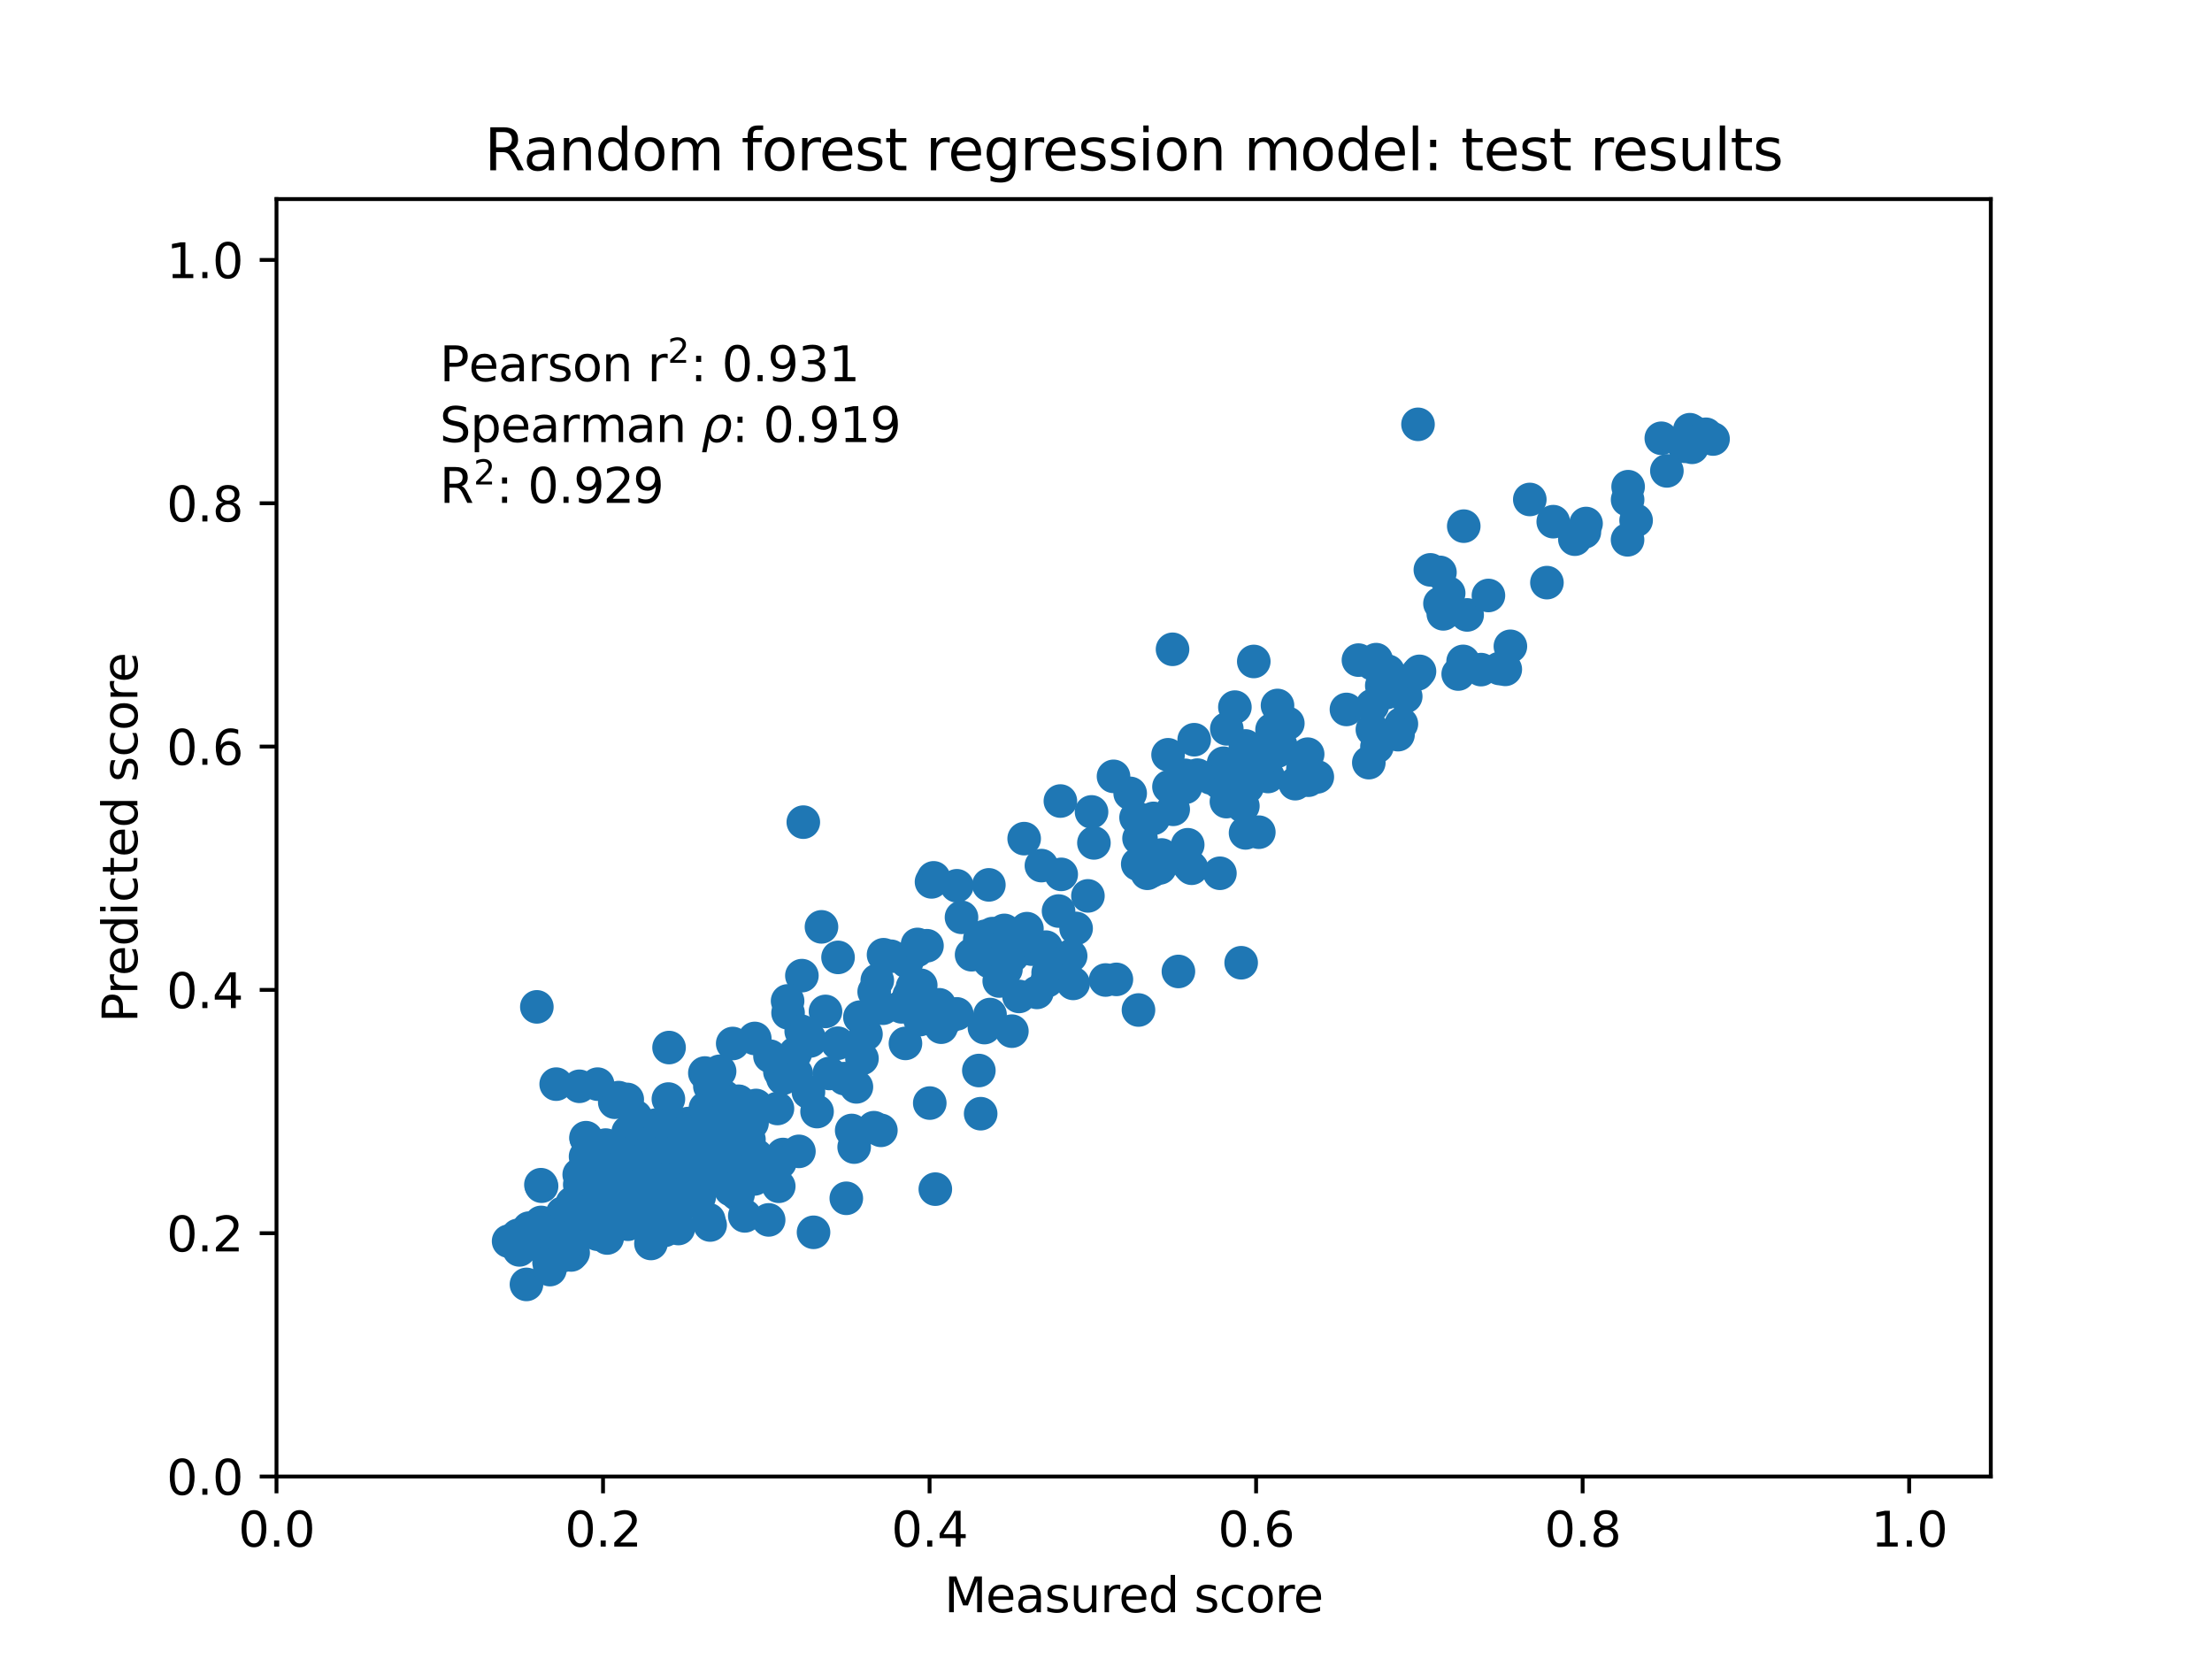 <?xml version="1.0" encoding="utf-8" standalone="no"?>
<!DOCTYPE svg PUBLIC "-//W3C//DTD SVG 1.1//EN"
  "http://www.w3.org/Graphics/SVG/1.1/DTD/svg11.dtd">
<svg xmlns:xlink="http://www.w3.org/1999/xlink" width="460.8pt" height="345.6pt" viewBox="0 0 460.8 345.6" xmlns="http://www.w3.org/2000/svg" version="1.1">
 <defs>
  <style type="text/css">*{stroke-linejoin: round; stroke-linecap: butt}</style>
 </defs>
 <g id="figure_1">
  <g id="patch_1">
   <path d="M 0 345.6 
L 460.8 345.6 
L 460.8 0 
L 0 0 
z
" style="fill: #ffffff"/>
  </g>
  <g id="axes_1">
   <g id="patch_2">
    <path d="M 57.6 307.584 
L 414.72 307.584 
L 414.72 41.472 
L 57.6 41.472 
z
" style="fill: #ffffff"/>
   </g>
   <g id="PathCollection_1">
    <defs>
     <path id="m08371a0e3e" d="M 0 3 
C 0.796 3 1.559 2.684 2.121 2.121 
C 2.684 1.559 3 0.796 3 0 
C 3 -0.796 2.684 -1.559 2.121 -2.121 
C 1.559 -2.684 0.796 -3 0 -3 
C -0.796 -3 -1.559 -2.684 -2.121 -2.121 
C -2.684 -1.559 -3 -0.796 -3 0 
C -3 0.796 -2.684 1.559 -2.121 2.121 
C -1.559 2.684 -0.796 3 0 3 
z
" style="stroke: #1f77b4"/>
    </defs>
    <g clip-path="url(#pd86fcbdc22)">
     <use xlink:href="#m08371a0e3e" x="161.958" y="230.92" style="fill: #1f77b4; stroke: #1f77b4"/>
     <use xlink:href="#m08371a0e3e" x="155.15" y="236.065" style="fill: #1f77b4; stroke: #1f77b4"/>
     <use xlink:href="#m08371a0e3e" x="179.563" y="220.505" style="fill: #1f77b4; stroke: #1f77b4"/>
     <use xlink:href="#m08371a0e3e" x="125.476" y="254.359" style="fill: #1f77b4; stroke: #1f77b4"/>
     <use xlink:href="#m08371a0e3e" x="133.476" y="243.727" style="fill: #1f77b4; stroke: #1f77b4"/>
     <use xlink:href="#m08371a0e3e" x="328.07" y="112.322" style="fill: #1f77b4; stroke: #1f77b4"/>
     <use xlink:href="#m08371a0e3e" x="205.199" y="195.052" style="fill: #1f77b4; stroke: #1f77b4"/>
     <use xlink:href="#m08371a0e3e" x="199.333" y="184.523" style="fill: #1f77b4; stroke: #1f77b4"/>
     <use xlink:href="#m08371a0e3e" x="153.909" y="242.778" style="fill: #1f77b4; stroke: #1f77b4"/>
     <use xlink:href="#m08371a0e3e" x="120.662" y="244.69" style="fill: #1f77b4; stroke: #1f77b4"/>
     <use xlink:href="#m08371a0e3e" x="339.169" y="101.388" style="fill: #1f77b4; stroke: #1f77b4"/>
     <use xlink:href="#m08371a0e3e" x="129.046" y="240.678" style="fill: #1f77b4; stroke: #1f77b4"/>
     <use xlink:href="#m08371a0e3e" x="136.598" y="254.365" style="fill: #1f77b4; stroke: #1f77b4"/>
     <use xlink:href="#m08371a0e3e" x="166.428" y="239.85" style="fill: #1f77b4; stroke: #1f77b4"/>
     <use xlink:href="#m08371a0e3e" x="180.398" y="215.422" style="fill: #1f77b4; stroke: #1f77b4"/>
     <use xlink:href="#m08371a0e3e" x="124.694" y="244.746" style="fill: #1f77b4; stroke: #1f77b4"/>
     <use xlink:href="#m08371a0e3e" x="305.634" y="128.1" style="fill: #1f77b4; stroke: #1f77b4"/>
     <use xlink:href="#m08371a0e3e" x="136.393" y="252.778" style="fill: #1f77b4; stroke: #1f77b4"/>
     <use xlink:href="#m08371a0e3e" x="127.75" y="239.566" style="fill: #1f77b4; stroke: #1f77b4"/>
     <use xlink:href="#m08371a0e3e" x="346.081" y="91.3" style="fill: #1f77b4; stroke: #1f77b4"/>
     <use xlink:href="#m08371a0e3e" x="310.066" y="124.049" style="fill: #1f77b4; stroke: #1f77b4"/>
     <use xlink:href="#m08371a0e3e" x="143.378" y="234.057" style="fill: #1f77b4; stroke: #1f77b4"/>
     <use xlink:href="#m08371a0e3e" x="252.221" y="162.058" style="fill: #1f77b4; stroke: #1f77b4"/>
     <use xlink:href="#m08371a0e3e" x="286.671" y="137.418" style="fill: #1f77b4; stroke: #1f77b4"/>
     <use xlink:href="#m08371a0e3e" x="248.772" y="154.096" style="fill: #1f77b4; stroke: #1f77b4"/>
     <use xlink:href="#m08371a0e3e" x="138.781" y="244.982" style="fill: #1f77b4; stroke: #1f77b4"/>
     <use xlink:href="#m08371a0e3e" x="163.11" y="240.506" style="fill: #1f77b4; stroke: #1f77b4"/>
     <use xlink:href="#m08371a0e3e" x="112.718" y="254.655" style="fill: #1f77b4; stroke: #1f77b4"/>
     <use xlink:href="#m08371a0e3e" x="143.81" y="249.992" style="fill: #1f77b4; stroke: #1f77b4"/>
     <use xlink:href="#m08371a0e3e" x="112.819" y="247.105" style="fill: #1f77b4; stroke: #1f77b4"/>
     <use xlink:href="#m08371a0e3e" x="195.664" y="209.318" style="fill: #1f77b4; stroke: #1f77b4"/>
     <use xlink:href="#m08371a0e3e" x="299.97" y="125.729" style="fill: #1f77b4; stroke: #1f77b4"/>
     <use xlink:href="#m08371a0e3e" x="312.379" y="139.26" style="fill: #1f77b4; stroke: #1f77b4"/>
     <use xlink:href="#m08371a0e3e" x="304.927" y="109.608" style="fill: #1f77b4; stroke: #1f77b4"/>
     <use xlink:href="#m08371a0e3e" x="272.41" y="157.11" style="fill: #1f77b4; stroke: #1f77b4"/>
     <use xlink:href="#m08371a0e3e" x="114.379" y="262.989" style="fill: #1f77b4; stroke: #1f77b4"/>
     <use xlink:href="#m08371a0e3e" x="137.729" y="242.814" style="fill: #1f77b4; stroke: #1f77b4"/>
     <use xlink:href="#m08371a0e3e" x="254.893" y="158.998" style="fill: #1f77b4; stroke: #1f77b4"/>
     <use xlink:href="#m08371a0e3e" x="130.869" y="235.822" style="fill: #1f77b4; stroke: #1f77b4"/>
     <use xlink:href="#m08371a0e3e" x="132.15" y="245.939" style="fill: #1f77b4; stroke: #1f77b4"/>
     <use xlink:href="#m08371a0e3e" x="139.378" y="218.226" style="fill: #1f77b4; stroke: #1f77b4"/>
     <use xlink:href="#m08371a0e3e" x="248.241" y="180.87" style="fill: #1f77b4; stroke: #1f77b4"/>
     <use xlink:href="#m08371a0e3e" x="254.068" y="163.041" style="fill: #1f77b4; stroke: #1f77b4"/>
     <use xlink:href="#m08371a0e3e" x="165.876" y="223.65" style="fill: #1f77b4; stroke: #1f77b4"/>
     <use xlink:href="#m08371a0e3e" x="139.24" y="228.955" style="fill: #1f77b4; stroke: #1f77b4"/>
     <use xlink:href="#m08371a0e3e" x="152.089" y="236.729" style="fill: #1f77b4; stroke: #1f77b4"/>
     <use xlink:href="#m08371a0e3e" x="162.229" y="247.122" style="fill: #1f77b4; stroke: #1f77b4"/>
     <use xlink:href="#m08371a0e3e" x="246.884" y="161.516" style="fill: #1f77b4; stroke: #1f77b4"/>
     <use xlink:href="#m08371a0e3e" x="144.057" y="241.943" style="fill: #1f77b4; stroke: #1f77b4"/>
     <use xlink:href="#m08371a0e3e" x="191.807" y="205.249" style="fill: #1f77b4; stroke: #1f77b4"/>
     <use xlink:href="#m08371a0e3e" x="130.831" y="247.012" style="fill: #1f77b4; stroke: #1f77b4"/>
     <use xlink:href="#m08371a0e3e" x="152.327" y="234.254" style="fill: #1f77b4; stroke: #1f77b4"/>
     <use xlink:href="#m08371a0e3e" x="167.047" y="203.243" style="fill: #1f77b4; stroke: #1f77b4"/>
     <use xlink:href="#m08371a0e3e" x="214.918" y="197.722" style="fill: #1f77b4; stroke: #1f77b4"/>
     <use xlink:href="#m08371a0e3e" x="282.99" y="137.513" style="fill: #1f77b4; stroke: #1f77b4"/>
     <use xlink:href="#m08371a0e3e" x="124.492" y="225.848" style="fill: #1f77b4; stroke: #1f77b4"/>
     <use xlink:href="#m08371a0e3e" x="118.544" y="256.468" style="fill: #1f77b4; stroke: #1f77b4"/>
     <use xlink:href="#m08371a0e3e" x="203.912" y="223.011" style="fill: #1f77b4; stroke: #1f77b4"/>
     <use xlink:href="#m08371a0e3e" x="244.401" y="168.596" style="fill: #1f77b4; stroke: #1f77b4"/>
     <use xlink:href="#m08371a0e3e" x="130.897" y="238.101" style="fill: #1f77b4; stroke: #1f77b4"/>
     <use xlink:href="#m08371a0e3e" x="266.795" y="155.296" style="fill: #1f77b4; stroke: #1f77b4"/>
     <use xlink:href="#m08371a0e3e" x="223.565" y="204.858" style="fill: #1f77b4; stroke: #1f77b4"/>
     <use xlink:href="#m08371a0e3e" x="157.486" y="230.289" style="fill: #1f77b4; stroke: #1f77b4"/>
     <use xlink:href="#m08371a0e3e" x="266.129" y="146.964" style="fill: #1f77b4; stroke: #1f77b4"/>
     <use xlink:href="#m08371a0e3e" x="213.352" y="174.703" style="fill: #1f77b4; stroke: #1f77b4"/>
     <use xlink:href="#m08371a0e3e" x="152.624" y="239.232" style="fill: #1f77b4; stroke: #1f77b4"/>
     <use xlink:href="#m08371a0e3e" x="144.363" y="243.24" style="fill: #1f77b4; stroke: #1f77b4"/>
     <use xlink:href="#m08371a0e3e" x="152.225" y="236.562" style="fill: #1f77b4; stroke: #1f77b4"/>
     <use xlink:href="#m08371a0e3e" x="149.063" y="240.018" style="fill: #1f77b4; stroke: #1f77b4"/>
     <use xlink:href="#m08371a0e3e" x="350.997" y="92.944" style="fill: #1f77b4; stroke: #1f77b4"/>
     <use xlink:href="#m08371a0e3e" x="109.671" y="267.567" style="fill: #1f77b4; stroke: #1f77b4"/>
     <use xlink:href="#m08371a0e3e" x="292.838" y="145.083" style="fill: #1f77b4; stroke: #1f77b4"/>
     <use xlink:href="#m08371a0e3e" x="209.553" y="201.938" style="fill: #1f77b4; stroke: #1f77b4"/>
     <use xlink:href="#m08371a0e3e" x="206.161" y="200.329" style="fill: #1f77b4; stroke: #1f77b4"/>
     <use xlink:href="#m08371a0e3e" x="135.604" y="259.04" style="fill: #1f77b4; stroke: #1f77b4"/>
     <use xlink:href="#m08371a0e3e" x="122.071" y="237.002" style="fill: #1f77b4; stroke: #1f77b4"/>
     <use xlink:href="#m08371a0e3e" x="120.584" y="251.766" style="fill: #1f77b4; stroke: #1f77b4"/>
     <use xlink:href="#m08371a0e3e" x="136.684" y="253.515" style="fill: #1f77b4; stroke: #1f77b4"/>
     <use xlink:href="#m08371a0e3e" x="237.012" y="180.012" style="fill: #1f77b4; stroke: #1f77b4"/>
     <use xlink:href="#m08371a0e3e" x="258.558" y="200.557" style="fill: #1f77b4; stroke: #1f77b4"/>
     <use xlink:href="#m08371a0e3e" x="318.685" y="104.049" style="fill: #1f77b4; stroke: #1f77b4"/>
     <use xlink:href="#m08371a0e3e" x="285.921" y="138.281" style="fill: #1f77b4; stroke: #1f77b4"/>
     <use xlink:href="#m08371a0e3e" x="117.481" y="260.117" style="fill: #1f77b4; stroke: #1f77b4"/>
     <use xlink:href="#m08371a0e3e" x="141.65" y="249.108" style="fill: #1f77b4; stroke: #1f77b4"/>
     <use xlink:href="#m08371a0e3e" x="168.551" y="216.203" style="fill: #1f77b4; stroke: #1f77b4"/>
     <use xlink:href="#m08371a0e3e" x="114.559" y="264.479" style="fill: #1f77b4; stroke: #1f77b4"/>
     <use xlink:href="#m08371a0e3e" x="262.235" y="173.361" style="fill: #1f77b4; stroke: #1f77b4"/>
     <use xlink:href="#m08371a0e3e" x="322.253" y="121.372" style="fill: #1f77b4; stroke: #1f77b4"/>
     <use xlink:href="#m08371a0e3e" x="303.77" y="140.413" style="fill: #1f77b4; stroke: #1f77b4"/>
     <use xlink:href="#m08371a0e3e" x="199.313" y="211.209" style="fill: #1f77b4; stroke: #1f77b4"/>
     <use xlink:href="#m08371a0e3e" x="255.568" y="151.833" style="fill: #1f77b4; stroke: #1f77b4"/>
     <use xlink:href="#m08371a0e3e" x="128.637" y="243.322" style="fill: #1f77b4; stroke: #1f77b4"/>
     <use xlink:href="#m08371a0e3e" x="175.903" y="224.698" style="fill: #1f77b4; stroke: #1f77b4"/>
     <use xlink:href="#m08371a0e3e" x="119.812" y="257.326" style="fill: #1f77b4; stroke: #1f77b4"/>
     <use xlink:href="#m08371a0e3e" x="123.399" y="249.704" style="fill: #1f77b4; stroke: #1f77b4"/>
     <use xlink:href="#m08371a0e3e" x="134.27" y="246.827" style="fill: #1f77b4; stroke: #1f77b4"/>
     <use xlink:href="#m08371a0e3e" x="148.185" y="244.431" style="fill: #1f77b4; stroke: #1f77b4"/>
     <use xlink:href="#m08371a0e3e" x="226.634" y="186.631" style="fill: #1f77b4; stroke: #1f77b4"/>
     <use xlink:href="#m08371a0e3e" x="304.792" y="137.781" style="fill: #1f77b4; stroke: #1f77b4"/>
     <use xlink:href="#m08371a0e3e" x="220.516" y="189.787" style="fill: #1f77b4; stroke: #1f77b4"/>
     <use xlink:href="#m08371a0e3e" x="188.913" y="200.306" style="fill: #1f77b4; stroke: #1f77b4"/>
     <use xlink:href="#m08371a0e3e" x="142.649" y="237.558" style="fill: #1f77b4; stroke: #1f77b4"/>
     <use xlink:href="#m08371a0e3e" x="200.299" y="191.093" style="fill: #1f77b4; stroke: #1f77b4"/>
     <use xlink:href="#m08371a0e3e" x="120.773" y="246.773" style="fill: #1f77b4; stroke: #1f77b4"/>
     <use xlink:href="#m08371a0e3e" x="287.85" y="142.839" style="fill: #1f77b4; stroke: #1f77b4"/>
     <use xlink:href="#m08371a0e3e" x="163.098" y="224.632" style="fill: #1f77b4; stroke: #1f77b4"/>
     <use xlink:href="#m08371a0e3e" x="152.236" y="246.295" style="fill: #1f77b4; stroke: #1f77b4"/>
     <use xlink:href="#m08371a0e3e" x="127.002" y="252.432" style="fill: #1f77b4; stroke: #1f77b4"/>
     <use xlink:href="#m08371a0e3e" x="137.585" y="242.414" style="fill: #1f77b4; stroke: #1f77b4"/>
     <use xlink:href="#m08371a0e3e" x="350.882" y="92.944" style="fill: #1f77b4; stroke: #1f77b4"/>
     <use xlink:href="#m08371a0e3e" x="127.899" y="243.729" style="fill: #1f77b4; stroke: #1f77b4"/>
     <use xlink:href="#m08371a0e3e" x="259.456" y="155.398" style="fill: #1f77b4; stroke: #1f77b4"/>
     <use xlink:href="#m08371a0e3e" x="339.049" y="112.451" style="fill: #1f77b4; stroke: #1f77b4"/>
     <use xlink:href="#m08371a0e3e" x="280.488" y="147.791" style="fill: #1f77b4; stroke: #1f77b4"/>
     <use xlink:href="#m08371a0e3e" x="162.468" y="223.248" style="fill: #1f77b4; stroke: #1f77b4"/>
     <use xlink:href="#m08371a0e3e" x="243.518" y="163.89" style="fill: #1f77b4; stroke: #1f77b4"/>
     <use xlink:href="#m08371a0e3e" x="237.69" y="174.674" style="fill: #1f77b4; stroke: #1f77b4"/>
     <use xlink:href="#m08371a0e3e" x="124.174" y="248.656" style="fill: #1f77b4; stroke: #1f77b4"/>
     <use xlink:href="#m08371a0e3e" x="182.107" y="206.604" style="fill: #1f77b4; stroke: #1f77b4"/>
     <use xlink:href="#m08371a0e3e" x="136.495" y="242.016" style="fill: #1f77b4; stroke: #1f77b4"/>
     <use xlink:href="#m08371a0e3e" x="171.129" y="193.083" style="fill: #1f77b4; stroke: #1f77b4"/>
     <use xlink:href="#m08371a0e3e" x="136.075" y="240.755" style="fill: #1f77b4; stroke: #1f77b4"/>
     <use xlink:href="#m08371a0e3e" x="135.437" y="243.511" style="fill: #1f77b4; stroke: #1f77b4"/>
     <use xlink:href="#m08371a0e3e" x="156.661" y="233.95" style="fill: #1f77b4; stroke: #1f77b4"/>
     <use xlink:href="#m08371a0e3e" x="110.205" y="255.841" style="fill: #1f77b4; stroke: #1f77b4"/>
     <use xlink:href="#m08371a0e3e" x="111.836" y="209.75" style="fill: #1f77b4; stroke: #1f77b4"/>
     <use xlink:href="#m08371a0e3e" x="141.258" y="251.885" style="fill: #1f77b4; stroke: #1f77b4"/>
     <use xlink:href="#m08371a0e3e" x="122.13" y="248.757" style="fill: #1f77b4; stroke: #1f77b4"/>
     <use xlink:href="#m08371a0e3e" x="139.319" y="250.484" style="fill: #1f77b4; stroke: #1f77b4"/>
     <use xlink:href="#m08371a0e3e" x="150.608" y="239.032" style="fill: #1f77b4; stroke: #1f77b4"/>
     <use xlink:href="#m08371a0e3e" x="128.065" y="229.617" style="fill: #1f77b4; stroke: #1f77b4"/>
     <use xlink:href="#m08371a0e3e" x="356.861" y="91.456" style="fill: #1f77b4; stroke: #1f77b4"/>
     <use xlink:href="#m08371a0e3e" x="254.131" y="181.918" style="fill: #1f77b4; stroke: #1f77b4"/>
     <use xlink:href="#m08371a0e3e" x="126.237" y="253.174" style="fill: #1f77b4; stroke: #1f77b4"/>
     <use xlink:href="#m08371a0e3e" x="261.185" y="137.794" style="fill: #1f77b4; stroke: #1f77b4"/>
     <use xlink:href="#m08371a0e3e" x="134.657" y="242.407" style="fill: #1f77b4; stroke: #1f77b4"/>
     <use xlink:href="#m08371a0e3e" x="178.406" y="226.415" style="fill: #1f77b4; stroke: #1f77b4"/>
     <use xlink:href="#m08371a0e3e" x="237.166" y="210.403" style="fill: #1f77b4; stroke: #1f77b4"/>
     <use xlink:href="#m08371a0e3e" x="245.486" y="202.372" style="fill: #1f77b4; stroke: #1f77b4"/>
     <use xlink:href="#m08371a0e3e" x="308.519" y="139.491" style="fill: #1f77b4; stroke: #1f77b4"/>
     <use xlink:href="#m08371a0e3e" x="206.241" y="211.352" style="fill: #1f77b4; stroke: #1f77b4"/>
     <use xlink:href="#m08371a0e3e" x="191.136" y="196.745" style="fill: #1f77b4; stroke: #1f77b4"/>
     <use xlink:href="#m08371a0e3e" x="126.322" y="252.826" style="fill: #1f77b4; stroke: #1f77b4"/>
     <use xlink:href="#m08371a0e3e" x="288.868" y="144.271" style="fill: #1f77b4; stroke: #1f77b4"/>
     <use xlink:href="#m08371a0e3e" x="295.23" y="140.416" style="fill: #1f77b4; stroke: #1f77b4"/>
     <use xlink:href="#m08371a0e3e" x="132.387" y="232.597" style="fill: #1f77b4; stroke: #1f77b4"/>
     <use xlink:href="#m08371a0e3e" x="145.49" y="243.907" style="fill: #1f77b4; stroke: #1f77b4"/>
     <use xlink:href="#m08371a0e3e" x="177.938" y="238.957" style="fill: #1f77b4; stroke: #1f77b4"/>
     <use xlink:href="#m08371a0e3e" x="183.503" y="235.471" style="fill: #1f77b4; stroke: #1f77b4"/>
     <use xlink:href="#m08371a0e3e" x="208.158" y="204.361" style="fill: #1f77b4; stroke: #1f77b4"/>
     <use xlink:href="#m08371a0e3e" x="323.571" y="108.674" style="fill: #1f77b4; stroke: #1f77b4"/>
     <use xlink:href="#m08371a0e3e" x="352.479" y="93.184" style="fill: #1f77b4; stroke: #1f77b4"/>
     <use xlink:href="#m08371a0e3e" x="122.463" y="245.21" style="fill: #1f77b4; stroke: #1f77b4"/>
     <use xlink:href="#m08371a0e3e" x="145.524" y="236.358" style="fill: #1f77b4; stroke: #1f77b4"/>
     <use xlink:href="#m08371a0e3e" x="227.884" y="175.591" style="fill: #1f77b4; stroke: #1f77b4"/>
     <use xlink:href="#m08371a0e3e" x="246.95" y="164.013" style="fill: #1f77b4; stroke: #1f77b4"/>
     <use xlink:href="#m08371a0e3e" x="184.059" y="198.89" style="fill: #1f77b4; stroke: #1f77b4"/>
     <use xlink:href="#m08371a0e3e" x="145.77" y="247.564" style="fill: #1f77b4; stroke: #1f77b4"/>
     <use xlink:href="#m08371a0e3e" x="224.172" y="193.408" style="fill: #1f77b4; stroke: #1f77b4"/>
     <use xlink:href="#m08371a0e3e" x="130.667" y="229.032" style="fill: #1f77b4; stroke: #1f77b4"/>
     <use xlink:href="#m08371a0e3e" x="352.628" y="89.896" style="fill: #1f77b4; stroke: #1f77b4"/>
     <use xlink:href="#m08371a0e3e" x="128.64" y="253.716" style="fill: #1f77b4; stroke: #1f77b4"/>
     <use xlink:href="#m08371a0e3e" x="139.898" y="248.434" style="fill: #1f77b4; stroke: #1f77b4"/>
     <use xlink:href="#m08371a0e3e" x="118.962" y="254.3" style="fill: #1f77b4; stroke: #1f77b4"/>
     <use xlink:href="#m08371a0e3e" x="153.749" y="248.84" style="fill: #1f77b4; stroke: #1f77b4"/>
     <use xlink:href="#m08371a0e3e" x="124.011" y="244.617" style="fill: #1f77b4; stroke: #1f77b4"/>
     <use xlink:href="#m08371a0e3e" x="182.758" y="204.238" style="fill: #1f77b4; stroke: #1f77b4"/>
     <use xlink:href="#m08371a0e3e" x="194.845" y="247.72" style="fill: #1f77b4; stroke: #1f77b4"/>
     <use xlink:href="#m08371a0e3e" x="183.938" y="210.029" style="fill: #1f77b4; stroke: #1f77b4"/>
     <use xlink:href="#m08371a0e3e" x="146.217" y="244.085" style="fill: #1f77b4; stroke: #1f77b4"/>
     <use xlink:href="#m08371a0e3e" x="230.317" y="204.154" style="fill: #1f77b4; stroke: #1f77b4"/>
     <use xlink:href="#m08371a0e3e" x="168.785" y="216.848" style="fill: #1f77b4; stroke: #1f77b4"/>
     <use xlink:href="#m08371a0e3e" x="124.858" y="250.226" style="fill: #1f77b4; stroke: #1f77b4"/>
     <use xlink:href="#m08371a0e3e" x="148.769" y="238.232" style="fill: #1f77b4; stroke: #1f77b4"/>
     <use xlink:href="#m08371a0e3e" x="128.192" y="248.964" style="fill: #1f77b4; stroke: #1f77b4"/>
     <use xlink:href="#m08371a0e3e" x="135.783" y="243.146" style="fill: #1f77b4; stroke: #1f77b4"/>
     <use xlink:href="#m08371a0e3e" x="221.07" y="182.148" style="fill: #1f77b4; stroke: #1f77b4"/>
     <use xlink:href="#m08371a0e3e" x="163.342" y="221.259" style="fill: #1f77b4; stroke: #1f77b4"/>
     <use xlink:href="#m08371a0e3e" x="330.058" y="110.812" style="fill: #1f77b4; stroke: #1f77b4"/>
     <use xlink:href="#m08371a0e3e" x="264.99" y="152.013" style="fill: #1f77b4; stroke: #1f77b4"/>
     <use xlink:href="#m08371a0e3e" x="216.013" y="206.736" style="fill: #1f77b4; stroke: #1f77b4"/>
     <use xlink:href="#m08371a0e3e" x="123.205" y="256.376" style="fill: #1f77b4; stroke: #1f77b4"/>
     <use xlink:href="#m08371a0e3e" x="149.025" y="229.654" style="fill: #1f77b4; stroke: #1f77b4"/>
     <use xlink:href="#m08371a0e3e" x="146.956" y="230.843" style="fill: #1f77b4; stroke: #1f77b4"/>
     <use xlink:href="#m08371a0e3e" x="235.437" y="165.275" style="fill: #1f77b4; stroke: #1f77b4"/>
     <use xlink:href="#m08371a0e3e" x="218.14" y="204.323" style="fill: #1f77b4; stroke: #1f77b4"/>
     <use xlink:href="#m08371a0e3e" x="126.406" y="251.272" style="fill: #1f77b4; stroke: #1f77b4"/>
     <use xlink:href="#m08371a0e3e" x="135.103" y="245.654" style="fill: #1f77b4; stroke: #1f77b4"/>
     <use xlink:href="#m08371a0e3e" x="134.262" y="248.304" style="fill: #1f77b4; stroke: #1f77b4"/>
     <use xlink:href="#m08371a0e3e" x="140.053" y="235.299" style="fill: #1f77b4; stroke: #1f77b4"/>
     <use xlink:href="#m08371a0e3e" x="170.207" y="231.562" style="fill: #1f77b4; stroke: #1f77b4"/>
     <use xlink:href="#m08371a0e3e" x="143.354" y="240.567" style="fill: #1f77b4; stroke: #1f77b4"/>
     <use xlink:href="#m08371a0e3e" x="189.407" y="207.366" style="fill: #1f77b4; stroke: #1f77b4"/>
     <use xlink:href="#m08371a0e3e" x="130.608" y="250.779" style="fill: #1f77b4; stroke: #1f77b4"/>
     <use xlink:href="#m08371a0e3e" x="136.729" y="239.145" style="fill: #1f77b4; stroke: #1f77b4"/>
     <use xlink:href="#m08371a0e3e" x="125.231" y="247.044" style="fill: #1f77b4; stroke: #1f77b4"/>
     <use xlink:href="#m08371a0e3e" x="301.787" y="123.565" style="fill: #1f77b4; stroke: #1f77b4"/>
     <use xlink:href="#m08371a0e3e" x="138.467" y="256.309" style="fill: #1f77b4; stroke: #1f77b4"/>
     <use xlink:href="#m08371a0e3e" x="271.422" y="160.174" style="fill: #1f77b4; stroke: #1f77b4"/>
     <use xlink:href="#m08371a0e3e" x="285.895" y="151.976" style="fill: #1f77b4; stroke: #1f77b4"/>
     <use xlink:href="#m08371a0e3e" x="147.937" y="255.19" style="fill: #1f77b4; stroke: #1f77b4"/>
     <use xlink:href="#m08371a0e3e" x="134.248" y="248.861" style="fill: #1f77b4; stroke: #1f77b4"/>
     <use xlink:href="#m08371a0e3e" x="150.709" y="245.235" style="fill: #1f77b4; stroke: #1f77b4"/>
     <use xlink:href="#m08371a0e3e" x="107.897" y="257.347" style="fill: #1f77b4; stroke: #1f77b4"/>
     <use xlink:href="#m08371a0e3e" x="188.621" y="217.36" style="fill: #1f77b4; stroke: #1f77b4"/>
     <use xlink:href="#m08371a0e3e" x="117.203" y="252.727" style="fill: #1f77b4; stroke: #1f77b4"/>
     <use xlink:href="#m08371a0e3e" x="157.586" y="240.74" style="fill: #1f77b4; stroke: #1f77b4"/>
     <use xlink:href="#m08371a0e3e" x="227.388" y="169.137" style="fill: #1f77b4; stroke: #1f77b4"/>
     <use xlink:href="#m08371a0e3e" x="119.397" y="260.974" style="fill: #1f77b4; stroke: #1f77b4"/>
     <use xlink:href="#m08371a0e3e" x="220.898" y="166.872" style="fill: #1f77b4; stroke: #1f77b4"/>
     <use xlink:href="#m08371a0e3e" x="111.863" y="259.246" style="fill: #1f77b4; stroke: #1f77b4"/>
     <use xlink:href="#m08371a0e3e" x="272.553" y="162.53" style="fill: #1f77b4; stroke: #1f77b4"/>
     <use xlink:href="#m08371a0e3e" x="134.786" y="253.209" style="fill: #1f77b4; stroke: #1f77b4"/>
     <use xlink:href="#m08371a0e3e" x="240.295" y="170.485" style="fill: #1f77b4; stroke: #1f77b4"/>
     <use xlink:href="#m08371a0e3e" x="121.983" y="240.937" style="fill: #1f77b4; stroke: #1f77b4"/>
     <use xlink:href="#m08371a0e3e" x="244.262" y="135.262" style="fill: #1f77b4; stroke: #1f77b4"/>
     <use xlink:href="#m08371a0e3e" x="260.613" y="160.584" style="fill: #1f77b4; stroke: #1f77b4"/>
     <use xlink:href="#m08371a0e3e" x="206.768" y="194.489" style="fill: #1f77b4; stroke: #1f77b4"/>
     <use xlink:href="#m08371a0e3e" x="255.487" y="166.991" style="fill: #1f77b4; stroke: #1f77b4"/>
     <use xlink:href="#m08371a0e3e" x="193.107" y="197.014" style="fill: #1f77b4; stroke: #1f77b4"/>
     <use xlink:href="#m08371a0e3e" x="150.897" y="228.461" style="fill: #1f77b4; stroke: #1f77b4"/>
     <use xlink:href="#m08371a0e3e" x="239.966" y="181.421" style="fill: #1f77b4; stroke: #1f77b4"/>
     <use xlink:href="#m08371a0e3e" x="194.051" y="183.713" style="fill: #1f77b4; stroke: #1f77b4"/>
     <use xlink:href="#m08371a0e3e" x="132.584" y="247.061" style="fill: #1f77b4; stroke: #1f77b4"/>
     <use xlink:href="#m08371a0e3e" x="264.155" y="161.759" style="fill: #1f77b4; stroke: #1f77b4"/>
     <use xlink:href="#m08371a0e3e" x="239.006" y="181.922" style="fill: #1f77b4; stroke: #1f77b4"/>
     <use xlink:href="#m08371a0e3e" x="196.062" y="213.982" style="fill: #1f77b4; stroke: #1f77b4"/>
     <use xlink:href="#m08371a0e3e" x="204.106" y="195.669" style="fill: #1f77b4; stroke: #1f77b4"/>
     <use xlink:href="#m08371a0e3e" x="259.473" y="173.508" style="fill: #1f77b4; stroke: #1f77b4"/>
     <use xlink:href="#m08371a0e3e" x="153.839" y="230.32" style="fill: #1f77b4; stroke: #1f77b4"/>
     <use xlink:href="#m08371a0e3e" x="208.11" y="199.173" style="fill: #1f77b4; stroke: #1f77b4"/>
     <use xlink:href="#m08371a0e3e" x="268.278" y="150.688" style="fill: #1f77b4; stroke: #1f77b4"/>
     <use xlink:href="#m08371a0e3e" x="149.907" y="223.174" style="fill: #1f77b4; stroke: #1f77b4"/>
     <use xlink:href="#m08371a0e3e" x="190.093" y="205.605" style="fill: #1f77b4; stroke: #1f77b4"/>
     <use xlink:href="#m08371a0e3e" x="285.886" y="146.984" style="fill: #1f77b4; stroke: #1f77b4"/>
     <use xlink:href="#m08371a0e3e" x="115.863" y="225.847" style="fill: #1f77b4; stroke: #1f77b4"/>
     <use xlink:href="#m08371a0e3e" x="148.753" y="236.695" style="fill: #1f77b4; stroke: #1f77b4"/>
     <use xlink:href="#m08371a0e3e" x="255.11" y="160.693" style="fill: #1f77b4; stroke: #1f77b4"/>
     <use xlink:href="#m08371a0e3e" x="216.945" y="180.321" style="fill: #1f77b4; stroke: #1f77b4"/>
     <use xlink:href="#m08371a0e3e" x="140.579" y="249.921" style="fill: #1f77b4; stroke: #1f77b4"/>
     <use xlink:href="#m08371a0e3e" x="232.564" y="204.024" style="fill: #1f77b4; stroke: #1f77b4"/>
     <use xlink:href="#m08371a0e3e" x="193.687" y="229.791" style="fill: #1f77b4; stroke: #1f77b4"/>
     <use xlink:href="#m08371a0e3e" x="144.618" y="239.299" style="fill: #1f77b4; stroke: #1f77b4"/>
     <use xlink:href="#m08371a0e3e" x="133.094" y="253.141" style="fill: #1f77b4; stroke: #1f77b4"/>
     <use xlink:href="#m08371a0e3e" x="147.88" y="226.278" style="fill: #1f77b4; stroke: #1f77b4"/>
     <use xlink:href="#m08371a0e3e" x="247.726" y="180.303" style="fill: #1f77b4; stroke: #1f77b4"/>
     <use xlink:href="#m08371a0e3e" x="138.973" y="243.344" style="fill: #1f77b4; stroke: #1f77b4"/>
     <use xlink:href="#m08371a0e3e" x="153.841" y="229.409" style="fill: #1f77b4; stroke: #1f77b4"/>
     <use xlink:href="#m08371a0e3e" x="140.119" y="240.473" style="fill: #1f77b4; stroke: #1f77b4"/>
     <use xlink:href="#m08371a0e3e" x="258.833" y="164.037" style="fill: #1f77b4; stroke: #1f77b4"/>
     <use xlink:href="#m08371a0e3e" x="266.059" y="156.496" style="fill: #1f77b4; stroke: #1f77b4"/>
     <use xlink:href="#m08371a0e3e" x="185.61" y="199.206" style="fill: #1f77b4; stroke: #1f77b4"/>
     <use xlink:href="#m08371a0e3e" x="131.223" y="243.062" style="fill: #1f77b4; stroke: #1f77b4"/>
     <use xlink:href="#m08371a0e3e" x="112.681" y="246.797" style="fill: #1f77b4; stroke: #1f77b4"/>
     <use xlink:href="#m08371a0e3e" x="153.68" y="244.824" style="fill: #1f77b4; stroke: #1f77b4"/>
     <use xlink:href="#m08371a0e3e" x="291.935" y="150.793" style="fill: #1f77b4; stroke: #1f77b4"/>
     <use xlink:href="#m08371a0e3e" x="157.233" y="216.327" style="fill: #1f77b4; stroke: #1f77b4"/>
     <use xlink:href="#m08371a0e3e" x="259.811" y="163.922" style="fill: #1f77b4; stroke: #1f77b4"/>
     <use xlink:href="#m08371a0e3e" x="150.807" y="231.535" style="fill: #1f77b4; stroke: #1f77b4"/>
     <use xlink:href="#m08371a0e3e" x="352.029" y="89.518" style="fill: #1f77b4; stroke: #1f77b4"/>
     <use xlink:href="#m08371a0e3e" x="274.42" y="161.842" style="fill: #1f77b4; stroke: #1f77b4"/>
     <use xlink:href="#m08371a0e3e" x="130.807" y="255.03" style="fill: #1f77b4; stroke: #1f77b4"/>
     <use xlink:href="#m08371a0e3e" x="174.526" y="217.324" style="fill: #1f77b4; stroke: #1f77b4"/>
     <use xlink:href="#m08371a0e3e" x="168.416" y="227.497" style="fill: #1f77b4; stroke: #1f77b4"/>
     <use xlink:href="#m08371a0e3e" x="231.966" y="161.727" style="fill: #1f77b4; stroke: #1f77b4"/>
     <use xlink:href="#m08371a0e3e" x="217.891" y="197.309" style="fill: #1f77b4; stroke: #1f77b4"/>
     <use xlink:href="#m08371a0e3e" x="153.527" y="248.688" style="fill: #1f77b4; stroke: #1f77b4"/>
     <use xlink:href="#m08371a0e3e" x="164.168" y="210.998" style="fill: #1f77b4; stroke: #1f77b4"/>
     <use xlink:href="#m08371a0e3e" x="299.967" y="119.239" style="fill: #1f77b4; stroke: #1f77b4"/>
     <use xlink:href="#m08371a0e3e" x="262.602" y="157.878" style="fill: #1f77b4; stroke: #1f77b4"/>
     <use xlink:href="#m08371a0e3e" x="157.154" y="245.595" style="fill: #1f77b4; stroke: #1f77b4"/>
     <use xlink:href="#m08371a0e3e" x="125.694" y="251.675" style="fill: #1f77b4; stroke: #1f77b4"/>
     <use xlink:href="#m08371a0e3e" x="108.188" y="260.375" style="fill: #1f77b4; stroke: #1f77b4"/>
     <use xlink:href="#m08371a0e3e" x="330.405" y="109.058" style="fill: #1f77b4; stroke: #1f77b4"/>
     <use xlink:href="#m08371a0e3e" x="139.171" y="247.219" style="fill: #1f77b4; stroke: #1f77b4"/>
     <use xlink:href="#m08371a0e3e" x="340.831" y="108.418" style="fill: #1f77b4; stroke: #1f77b4"/>
     <use xlink:href="#m08371a0e3e" x="241.999" y="178.109" style="fill: #1f77b4; stroke: #1f77b4"/>
     <use xlink:href="#m08371a0e3e" x="115.914" y="258.701" style="fill: #1f77b4; stroke: #1f77b4"/>
     <use xlink:href="#m08371a0e3e" x="160.125" y="254.127" style="fill: #1f77b4; stroke: #1f77b4"/>
     <use xlink:href="#m08371a0e3e" x="152.636" y="217.381" style="fill: #1f77b4; stroke: #1f77b4"/>
     <use xlink:href="#m08371a0e3e" x="205.999" y="184.335" style="fill: #1f77b4; stroke: #1f77b4"/>
     <use xlink:href="#m08371a0e3e" x="153.782" y="229.469" style="fill: #1f77b4; stroke: #1f77b4"/>
     <use xlink:href="#m08371a0e3e" x="191.662" y="212.398" style="fill: #1f77b4; stroke: #1f77b4"/>
     <use xlink:href="#m08371a0e3e" x="347.24" y="98.094" style="fill: #1f77b4; stroke: #1f77b4"/>
     <use xlink:href="#m08371a0e3e" x="165.686" y="219.426" style="fill: #1f77b4; stroke: #1f77b4"/>
     <use xlink:href="#m08371a0e3e" x="126.162" y="238.543" style="fill: #1f77b4; stroke: #1f77b4"/>
     <use xlink:href="#m08371a0e3e" x="171.967" y="210.699" style="fill: #1f77b4; stroke: #1f77b4"/>
     <use xlink:href="#m08371a0e3e" x="202.401" y="198.891" style="fill: #1f77b4; stroke: #1f77b4"/>
     <use xlink:href="#m08371a0e3e" x="118.982" y="261.429" style="fill: #1f77b4; stroke: #1f77b4"/>
     <use xlink:href="#m08371a0e3e" x="140.288" y="249.975" style="fill: #1f77b4; stroke: #1f77b4"/>
     <use xlink:href="#m08371a0e3e" x="145.661" y="249.318" style="fill: #1f77b4; stroke: #1f77b4"/>
     <use xlink:href="#m08371a0e3e" x="128.421" y="239.897" style="fill: #1f77b4; stroke: #1f77b4"/>
     <use xlink:href="#m08371a0e3e" x="166.906" y="214.815" style="fill: #1f77b4; stroke: #1f77b4"/>
     <use xlink:href="#m08371a0e3e" x="262.069" y="159.394" style="fill: #1f77b4; stroke: #1f77b4"/>
     <use xlink:href="#m08371a0e3e" x="355.377" y="90.469" style="fill: #1f77b4; stroke: #1f77b4"/>
     <use xlink:href="#m08371a0e3e" x="191.184" y="209.748" style="fill: #1f77b4; stroke: #1f77b4"/>
     <use xlink:href="#m08371a0e3e" x="285.149" y="158.871" style="fill: #1f77b4; stroke: #1f77b4"/>
     <use xlink:href="#m08371a0e3e" x="141.313" y="255.924" style="fill: #1f77b4; stroke: #1f77b4"/>
     <use xlink:href="#m08371a0e3e" x="117.391" y="261.532" style="fill: #1f77b4; stroke: #1f77b4"/>
     <use xlink:href="#m08371a0e3e" x="120.515" y="252.167" style="fill: #1f77b4; stroke: #1f77b4"/>
     <use xlink:href="#m08371a0e3e" x="134.249" y="235.384" style="fill: #1f77b4; stroke: #1f77b4"/>
     <use xlink:href="#m08371a0e3e" x="105.954" y="258.561" style="fill: #1f77b4; stroke: #1f77b4"/>
     <use xlink:href="#m08371a0e3e" x="295.706" y="139.856" style="fill: #1f77b4; stroke: #1f77b4"/>
     <use xlink:href="#m08371a0e3e" x="155.156" y="253.292" style="fill: #1f77b4; stroke: #1f77b4"/>
     <use xlink:href="#m08371a0e3e" x="129.664" y="251.115" style="fill: #1f77b4; stroke: #1f77b4"/>
     <use xlink:href="#m08371a0e3e" x="237.284" y="174.651" style="fill: #1f77b4; stroke: #1f77b4"/>
     <use xlink:href="#m08371a0e3e" x="162.464" y="242.172" style="fill: #1f77b4; stroke: #1f77b4"/>
     <use xlink:href="#m08371a0e3e" x="133.58" y="240.788" style="fill: #1f77b4; stroke: #1f77b4"/>
     <use xlink:href="#m08371a0e3e" x="243.331" y="157.234" style="fill: #1f77b4; stroke: #1f77b4"/>
     <use xlink:href="#m08371a0e3e" x="147.627" y="254.071" style="fill: #1f77b4; stroke: #1f77b4"/>
     <use xlink:href="#m08371a0e3e" x="247.423" y="175.979" style="fill: #1f77b4; stroke: #1f77b4"/>
     <use xlink:href="#m08371a0e3e" x="155.228" y="243.121" style="fill: #1f77b4; stroke: #1f77b4"/>
     <use xlink:href="#m08371a0e3e" x="241.612" y="180.804" style="fill: #1f77b4; stroke: #1f77b4"/>
     <use xlink:href="#m08371a0e3e" x="121.969" y="256.095" style="fill: #1f77b4; stroke: #1f77b4"/>
     <use xlink:href="#m08371a0e3e" x="176.3" y="249.626" style="fill: #1f77b4; stroke: #1f77b4"/>
     <use xlink:href="#m08371a0e3e" x="174.58" y="199.443" style="fill: #1f77b4; stroke: #1f77b4"/>
     <use xlink:href="#m08371a0e3e" x="300.669" y="127.879" style="fill: #1f77b4; stroke: #1f77b4"/>
     <use xlink:href="#m08371a0e3e" x="155.488" y="238.315" style="fill: #1f77b4; stroke: #1f77b4"/>
     <use xlink:href="#m08371a0e3e" x="209.223" y="193.82" style="fill: #1f77b4; stroke: #1f77b4"/>
     <use xlink:href="#m08371a0e3e" x="197.368" y="212.087" style="fill: #1f77b4; stroke: #1f77b4"/>
     <use xlink:href="#m08371a0e3e" x="182.053" y="234.92" style="fill: #1f77b4; stroke: #1f77b4"/>
     <use xlink:href="#m08371a0e3e" x="218.345" y="202.638" style="fill: #1f77b4; stroke: #1f77b4"/>
     <use xlink:href="#m08371a0e3e" x="119.23" y="250.616" style="fill: #1f77b4; stroke: #1f77b4"/>
     <use xlink:href="#m08371a0e3e" x="295.397" y="88.398" style="fill: #1f77b4; stroke: #1f77b4"/>
     <use xlink:href="#m08371a0e3e" x="130.013" y="243.165" style="fill: #1f77b4; stroke: #1f77b4"/>
     <use xlink:href="#m08371a0e3e" x="172.76" y="223.626" style="fill: #1f77b4; stroke: #1f77b4"/>
     <use xlink:href="#m08371a0e3e" x="291.232" y="153.044" style="fill: #1f77b4; stroke: #1f77b4"/>
     <use xlink:href="#m08371a0e3e" x="120.697" y="226.296" style="fill: #1f77b4; stroke: #1f77b4"/>
     <use xlink:href="#m08371a0e3e" x="133.702" y="250.848" style="fill: #1f77b4; stroke: #1f77b4"/>
     <use xlink:href="#m08371a0e3e" x="138.111" y="240.161" style="fill: #1f77b4; stroke: #1f77b4"/>
     <use xlink:href="#m08371a0e3e" x="221.237" y="200.217" style="fill: #1f77b4; stroke: #1f77b4"/>
     <use xlink:href="#m08371a0e3e" x="117.796" y="254.983" style="fill: #1f77b4; stroke: #1f77b4"/>
     <use xlink:href="#m08371a0e3e" x="133.068" y="245.484" style="fill: #1f77b4; stroke: #1f77b4"/>
     <use xlink:href="#m08371a0e3e" x="128.855" y="228.655" style="fill: #1f77b4; stroke: #1f77b4"/>
     <use xlink:href="#m08371a0e3e" x="169.474" y="256.712" style="fill: #1f77b4; stroke: #1f77b4"/>
     <use xlink:href="#m08371a0e3e" x="213.928" y="193.458" style="fill: #1f77b4; stroke: #1f77b4"/>
     <use xlink:href="#m08371a0e3e" x="179.134" y="211.894" style="fill: #1f77b4; stroke: #1f77b4"/>
     <use xlink:href="#m08371a0e3e" x="132.723" y="243.18" style="fill: #1f77b4; stroke: #1f77b4"/>
     <use xlink:href="#m08371a0e3e" x="212.289" y="207.577" style="fill: #1f77b4; stroke: #1f77b4"/>
     <use xlink:href="#m08371a0e3e" x="138.854" y="241.622" style="fill: #1f77b4; stroke: #1f77b4"/>
     <use xlink:href="#m08371a0e3e" x="313.579" y="139.439" style="fill: #1f77b4; stroke: #1f77b4"/>
     <use xlink:href="#m08371a0e3e" x="257.25" y="147.309" style="fill: #1f77b4; stroke: #1f77b4"/>
     <use xlink:href="#m08371a0e3e" x="249.448" y="161.476" style="fill: #1f77b4; stroke: #1f77b4"/>
     <use xlink:href="#m08371a0e3e" x="314.642" y="134.639" style="fill: #1f77b4; stroke: #1f77b4"/>
     <use xlink:href="#m08371a0e3e" x="132.452" y="245.487" style="fill: #1f77b4; stroke: #1f77b4"/>
     <use xlink:href="#m08371a0e3e" x="156.019" y="237.389" style="fill: #1f77b4; stroke: #1f77b4"/>
     <use xlink:href="#m08371a0e3e" x="123.723" y="255.257" style="fill: #1f77b4; stroke: #1f77b4"/>
     <use xlink:href="#m08371a0e3e" x="194.495" y="182.873" style="fill: #1f77b4; stroke: #1f77b4"/>
     <use xlink:href="#m08371a0e3e" x="355.629" y="91.231" style="fill: #1f77b4; stroke: #1f77b4"/>
     <use xlink:href="#m08371a0e3e" x="146.834" y="223.53" style="fill: #1f77b4; stroke: #1f77b4"/>
     <use xlink:href="#m08371a0e3e" x="122.149" y="237.157" style="fill: #1f77b4; stroke: #1f77b4"/>
     <use xlink:href="#m08371a0e3e" x="160.399" y="220.017" style="fill: #1f77b4; stroke: #1f77b4"/>
     <use xlink:href="#m08371a0e3e" x="141.734" y="236.925" style="fill: #1f77b4; stroke: #1f77b4"/>
     <use xlink:href="#m08371a0e3e" x="223.036" y="199.146" style="fill: #1f77b4; stroke: #1f77b4"/>
     <use xlink:href="#m08371a0e3e" x="143.125" y="237.784" style="fill: #1f77b4; stroke: #1f77b4"/>
     <use xlink:href="#m08371a0e3e" x="289.148" y="139.84" style="fill: #1f77b4; stroke: #1f77b4"/>
     <use xlink:href="#m08371a0e3e" x="191.016" y="198.005" style="fill: #1f77b4; stroke: #1f77b4"/>
     <use xlink:href="#m08371a0e3e" x="122.979" y="251.103" style="fill: #1f77b4; stroke: #1f77b4"/>
     <use xlink:href="#m08371a0e3e" x="286.844" y="155.55" style="fill: #1f77b4; stroke: #1f77b4"/>
     <use xlink:href="#m08371a0e3e" x="204.291" y="232.005" style="fill: #1f77b4; stroke: #1f77b4"/>
     <use xlink:href="#m08371a0e3e" x="210.932" y="199.081" style="fill: #1f77b4; stroke: #1f77b4"/>
     <use xlink:href="#m08371a0e3e" x="121.602" y="254.291" style="fill: #1f77b4; stroke: #1f77b4"/>
     <use xlink:href="#m08371a0e3e" x="126.491" y="257.898" style="fill: #1f77b4; stroke: #1f77b4"/>
     <use xlink:href="#m08371a0e3e" x="167.345" y="171.269" style="fill: #1f77b4; stroke: #1f77b4"/>
     <use xlink:href="#m08371a0e3e" x="258.911" y="167.909" style="fill: #1f77b4; stroke: #1f77b4"/>
     <use xlink:href="#m08371a0e3e" x="339.061" y="104.108" style="fill: #1f77b4; stroke: #1f77b4"/>
     <use xlink:href="#m08371a0e3e" x="236.661" y="170.321" style="fill: #1f77b4; stroke: #1f77b4"/>
     <use xlink:href="#m08371a0e3e" x="210.792" y="214.809" style="fill: #1f77b4; stroke: #1f77b4"/>
     <use xlink:href="#m08371a0e3e" x="136.59" y="244.417" style="fill: #1f77b4; stroke: #1f77b4"/>
     <use xlink:href="#m08371a0e3e" x="124.457" y="257.107" style="fill: #1f77b4; stroke: #1f77b4"/>
     <use xlink:href="#m08371a0e3e" x="117.631" y="259.2" style="fill: #1f77b4; stroke: #1f77b4"/>
     <use xlink:href="#m08371a0e3e" x="123.776" y="252.966" style="fill: #1f77b4; stroke: #1f77b4"/>
     <use xlink:href="#m08371a0e3e" x="129.224" y="243.106" style="fill: #1f77b4; stroke: #1f77b4"/>
     <use xlink:href="#m08371a0e3e" x="187.821" y="209.745" style="fill: #1f77b4; stroke: #1f77b4"/>
     <use xlink:href="#m08371a0e3e" x="297.971" y="118.713" style="fill: #1f77b4; stroke: #1f77b4"/>
     <use xlink:href="#m08371a0e3e" x="152.255" y="247.819" style="fill: #1f77b4; stroke: #1f77b4"/>
     <use xlink:href="#m08371a0e3e" x="164.072" y="208.514" style="fill: #1f77b4; stroke: #1f77b4"/>
     <use xlink:href="#m08371a0e3e" x="136.599" y="234.384" style="fill: #1f77b4; stroke: #1f77b4"/>
     <use xlink:href="#m08371a0e3e" x="205.076" y="214.065" style="fill: #1f77b4; stroke: #1f77b4"/>
     <use xlink:href="#m08371a0e3e" x="120.742" y="252.875" style="fill: #1f77b4; stroke: #1f77b4"/>
     <use xlink:href="#m08371a0e3e" x="177.423" y="235.499" style="fill: #1f77b4; stroke: #1f77b4"/>
     <use xlink:href="#m08371a0e3e" x="269.818" y="163.254" style="fill: #1f77b4; stroke: #1f77b4"/>
     <use xlink:href="#m08371a0e3e" x="140.652" y="248.025" style="fill: #1f77b4; stroke: #1f77b4"/>
    </g>
   </g>
   <g id="matplotlib.axis_1">
    <g id="xtick_1">
     <g id="line2d_1">
      <defs>
       <path id="mec52e4ebea" d="M 0 0 
L 0 3.5 
" style="stroke: #000000; stroke-width: 0.8"/>
      </defs>
      <g>
       <use xlink:href="#mec52e4ebea" x="57.6" y="307.584" style="stroke: #000000; stroke-width: 0.8"/>
      </g>
     </g>
     <g id="text_1">
      <!-- 0.0 -->
      <g transform="translate(49.648 322.182) scale(0.1 -0.1)">
       <defs>
        <path id="DejaVuSans-30" d="M 2034 4250 
Q 1547 4250 1301 3770 
Q 1056 3291 1056 2328 
Q 1056 1369 1301 889 
Q 1547 409 2034 409 
Q 2525 409 2770 889 
Q 3016 1369 3016 2328 
Q 3016 3291 2770 3770 
Q 2525 4250 2034 4250 
z
M 2034 4750 
Q 2819 4750 3233 4129 
Q 3647 3509 3647 2328 
Q 3647 1150 3233 529 
Q 2819 -91 2034 -91 
Q 1250 -91 836 529 
Q 422 1150 422 2328 
Q 422 3509 836 4129 
Q 1250 4750 2034 4750 
z
" transform="scale(0.016)"/>
        <path id="DejaVuSans-2e" d="M 684 794 
L 1344 794 
L 1344 0 
L 684 0 
L 684 794 
z
" transform="scale(0.016)"/>
       </defs>
       <use xlink:href="#DejaVuSans-30"/>
       <use xlink:href="#DejaVuSans-2e" x="63.623"/>
       <use xlink:href="#DejaVuSans-30" x="95.41"/>
      </g>
     </g>
    </g>
    <g id="xtick_2">
     <g id="line2d_2">
      <g>
       <use xlink:href="#mec52e4ebea" x="125.623" y="307.584" style="stroke: #000000; stroke-width: 0.8"/>
      </g>
     </g>
     <g id="text_2">
      <!-- 0.2 -->
      <g transform="translate(117.671 322.182) scale(0.1 -0.1)">
       <defs>
        <path id="DejaVuSans-32" d="M 1228 531 
L 3431 531 
L 3431 0 
L 469 0 
L 469 531 
Q 828 903 1448 1529 
Q 2069 2156 2228 2338 
Q 2531 2678 2651 2914 
Q 2772 3150 2772 3378 
Q 2772 3750 2511 3984 
Q 2250 4219 1831 4219 
Q 1534 4219 1204 4116 
Q 875 4013 500 3803 
L 500 4441 
Q 881 4594 1212 4672 
Q 1544 4750 1819 4750 
Q 2544 4750 2975 4387 
Q 3406 4025 3406 3419 
Q 3406 3131 3298 2873 
Q 3191 2616 2906 2266 
Q 2828 2175 2409 1742 
Q 1991 1309 1228 531 
z
" transform="scale(0.016)"/>
       </defs>
       <use xlink:href="#DejaVuSans-30"/>
       <use xlink:href="#DejaVuSans-2e" x="63.623"/>
       <use xlink:href="#DejaVuSans-32" x="95.41"/>
      </g>
     </g>
    </g>
    <g id="xtick_3">
     <g id="line2d_3">
      <g>
       <use xlink:href="#mec52e4ebea" x="193.646" y="307.584" style="stroke: #000000; stroke-width: 0.8"/>
      </g>
     </g>
     <g id="text_3">
      <!-- 0.4 -->
      <g transform="translate(185.694 322.182) scale(0.1 -0.1)">
       <defs>
        <path id="DejaVuSans-34" d="M 2419 4116 
L 825 1625 
L 2419 1625 
L 2419 4116 
z
M 2253 4666 
L 3047 4666 
L 3047 1625 
L 3713 1625 
L 3713 1100 
L 3047 1100 
L 3047 0 
L 2419 0 
L 2419 1100 
L 313 1100 
L 313 1709 
L 2253 4666 
z
" transform="scale(0.016)"/>
       </defs>
       <use xlink:href="#DejaVuSans-30"/>
       <use xlink:href="#DejaVuSans-2e" x="63.623"/>
       <use xlink:href="#DejaVuSans-34" x="95.41"/>
      </g>
     </g>
    </g>
    <g id="xtick_4">
     <g id="line2d_4">
      <g>
       <use xlink:href="#mec52e4ebea" x="261.669" y="307.584" style="stroke: #000000; stroke-width: 0.8"/>
      </g>
     </g>
     <g id="text_4">
      <!-- 0.6 -->
      <g transform="translate(253.717 322.182) scale(0.1 -0.1)">
       <defs>
        <path id="DejaVuSans-36" d="M 2113 2584 
Q 1688 2584 1439 2293 
Q 1191 2003 1191 1497 
Q 1191 994 1439 701 
Q 1688 409 2113 409 
Q 2538 409 2786 701 
Q 3034 994 3034 1497 
Q 3034 2003 2786 2293 
Q 2538 2584 2113 2584 
z
M 3366 4563 
L 3366 3988 
Q 3128 4100 2886 4159 
Q 2644 4219 2406 4219 
Q 1781 4219 1451 3797 
Q 1122 3375 1075 2522 
Q 1259 2794 1537 2939 
Q 1816 3084 2150 3084 
Q 2853 3084 3261 2657 
Q 3669 2231 3669 1497 
Q 3669 778 3244 343 
Q 2819 -91 2113 -91 
Q 1303 -91 875 529 
Q 447 1150 447 2328 
Q 447 3434 972 4092 
Q 1497 4750 2381 4750 
Q 2619 4750 2861 4703 
Q 3103 4656 3366 4563 
z
" transform="scale(0.016)"/>
       </defs>
       <use xlink:href="#DejaVuSans-30"/>
       <use xlink:href="#DejaVuSans-2e" x="63.623"/>
       <use xlink:href="#DejaVuSans-36" x="95.41"/>
      </g>
     </g>
    </g>
    <g id="xtick_5">
     <g id="line2d_5">
      <g>
       <use xlink:href="#mec52e4ebea" x="329.691" y="307.584" style="stroke: #000000; stroke-width: 0.8"/>
      </g>
     </g>
     <g id="text_5">
      <!-- 0.8 -->
      <g transform="translate(321.74 322.182) scale(0.1 -0.1)">
       <defs>
        <path id="DejaVuSans-38" d="M 2034 2216 
Q 1584 2216 1326 1975 
Q 1069 1734 1069 1313 
Q 1069 891 1326 650 
Q 1584 409 2034 409 
Q 2484 409 2743 651 
Q 3003 894 3003 1313 
Q 3003 1734 2745 1975 
Q 2488 2216 2034 2216 
z
M 1403 2484 
Q 997 2584 770 2862 
Q 544 3141 544 3541 
Q 544 4100 942 4425 
Q 1341 4750 2034 4750 
Q 2731 4750 3128 4425 
Q 3525 4100 3525 3541 
Q 3525 3141 3298 2862 
Q 3072 2584 2669 2484 
Q 3125 2378 3379 2068 
Q 3634 1759 3634 1313 
Q 3634 634 3220 271 
Q 2806 -91 2034 -91 
Q 1263 -91 848 271 
Q 434 634 434 1313 
Q 434 1759 690 2068 
Q 947 2378 1403 2484 
z
M 1172 3481 
Q 1172 3119 1398 2916 
Q 1625 2713 2034 2713 
Q 2441 2713 2670 2916 
Q 2900 3119 2900 3481 
Q 2900 3844 2670 4047 
Q 2441 4250 2034 4250 
Q 1625 4250 1398 4047 
Q 1172 3844 1172 3481 
z
" transform="scale(0.016)"/>
       </defs>
       <use xlink:href="#DejaVuSans-30"/>
       <use xlink:href="#DejaVuSans-2e" x="63.623"/>
       <use xlink:href="#DejaVuSans-38" x="95.41"/>
      </g>
     </g>
    </g>
    <g id="xtick_6">
     <g id="line2d_6">
      <g>
       <use xlink:href="#mec52e4ebea" x="397.714" y="307.584" style="stroke: #000000; stroke-width: 0.8"/>
      </g>
     </g>
     <g id="text_6">
      <!-- 1.0 -->
      <g transform="translate(389.763 322.182) scale(0.1 -0.1)">
       <defs>
        <path id="DejaVuSans-31" d="M 794 531 
L 1825 531 
L 1825 4091 
L 703 3866 
L 703 4441 
L 1819 4666 
L 2450 4666 
L 2450 531 
L 3481 531 
L 3481 0 
L 794 0 
L 794 531 
z
" transform="scale(0.016)"/>
       </defs>
       <use xlink:href="#DejaVuSans-31"/>
       <use xlink:href="#DejaVuSans-2e" x="63.623"/>
       <use xlink:href="#DejaVuSans-30" x="95.41"/>
      </g>
     </g>
    </g>
    <g id="text_7">
     <!-- Measured score -->
     <g transform="translate(196.716 335.861) scale(0.1 -0.1)">
      <defs>
       <path id="DejaVuSans-4d" d="M 628 4666 
L 1569 4666 
L 2759 1491 
L 3956 4666 
L 4897 4666 
L 4897 0 
L 4281 0 
L 4281 4097 
L 3078 897 
L 2444 897 
L 1241 4097 
L 1241 0 
L 628 0 
L 628 4666 
z
" transform="scale(0.016)"/>
       <path id="DejaVuSans-65" d="M 3597 1894 
L 3597 1613 
L 953 1613 
Q 991 1019 1311 708 
Q 1631 397 2203 397 
Q 2534 397 2845 478 
Q 3156 559 3463 722 
L 3463 178 
Q 3153 47 2828 -22 
Q 2503 -91 2169 -91 
Q 1331 -91 842 396 
Q 353 884 353 1716 
Q 353 2575 817 3079 
Q 1281 3584 2069 3584 
Q 2775 3584 3186 3129 
Q 3597 2675 3597 1894 
z
M 3022 2063 
Q 3016 2534 2758 2815 
Q 2500 3097 2075 3097 
Q 1594 3097 1305 2825 
Q 1016 2553 972 2059 
L 3022 2063 
z
" transform="scale(0.016)"/>
       <path id="DejaVuSans-61" d="M 2194 1759 
Q 1497 1759 1228 1600 
Q 959 1441 959 1056 
Q 959 750 1161 570 
Q 1363 391 1709 391 
Q 2188 391 2477 730 
Q 2766 1069 2766 1631 
L 2766 1759 
L 2194 1759 
z
M 3341 1997 
L 3341 0 
L 2766 0 
L 2766 531 
Q 2569 213 2275 61 
Q 1981 -91 1556 -91 
Q 1019 -91 701 211 
Q 384 513 384 1019 
Q 384 1609 779 1909 
Q 1175 2209 1959 2209 
L 2766 2209 
L 2766 2266 
Q 2766 2663 2505 2880 
Q 2244 3097 1772 3097 
Q 1472 3097 1187 3025 
Q 903 2953 641 2809 
L 641 3341 
Q 956 3463 1253 3523 
Q 1550 3584 1831 3584 
Q 2591 3584 2966 3190 
Q 3341 2797 3341 1997 
z
" transform="scale(0.016)"/>
       <path id="DejaVuSans-73" d="M 2834 3397 
L 2834 2853 
Q 2591 2978 2328 3040 
Q 2066 3103 1784 3103 
Q 1356 3103 1142 2972 
Q 928 2841 928 2578 
Q 928 2378 1081 2264 
Q 1234 2150 1697 2047 
L 1894 2003 
Q 2506 1872 2764 1633 
Q 3022 1394 3022 966 
Q 3022 478 2636 193 
Q 2250 -91 1575 -91 
Q 1294 -91 989 -36 
Q 684 19 347 128 
L 347 722 
Q 666 556 975 473 
Q 1284 391 1588 391 
Q 1994 391 2212 530 
Q 2431 669 2431 922 
Q 2431 1156 2273 1281 
Q 2116 1406 1581 1522 
L 1381 1569 
Q 847 1681 609 1914 
Q 372 2147 372 2553 
Q 372 3047 722 3315 
Q 1072 3584 1716 3584 
Q 2034 3584 2315 3537 
Q 2597 3491 2834 3397 
z
" transform="scale(0.016)"/>
       <path id="DejaVuSans-75" d="M 544 1381 
L 544 3500 
L 1119 3500 
L 1119 1403 
Q 1119 906 1312 657 
Q 1506 409 1894 409 
Q 2359 409 2629 706 
Q 2900 1003 2900 1516 
L 2900 3500 
L 3475 3500 
L 3475 0 
L 2900 0 
L 2900 538 
Q 2691 219 2414 64 
Q 2138 -91 1772 -91 
Q 1169 -91 856 284 
Q 544 659 544 1381 
z
M 1991 3584 
L 1991 3584 
z
" transform="scale(0.016)"/>
       <path id="DejaVuSans-72" d="M 2631 2963 
Q 2534 3019 2420 3045 
Q 2306 3072 2169 3072 
Q 1681 3072 1420 2755 
Q 1159 2438 1159 1844 
L 1159 0 
L 581 0 
L 581 3500 
L 1159 3500 
L 1159 2956 
Q 1341 3275 1631 3429 
Q 1922 3584 2338 3584 
Q 2397 3584 2469 3576 
Q 2541 3569 2628 3553 
L 2631 2963 
z
" transform="scale(0.016)"/>
       <path id="DejaVuSans-64" d="M 2906 2969 
L 2906 4863 
L 3481 4863 
L 3481 0 
L 2906 0 
L 2906 525 
Q 2725 213 2448 61 
Q 2172 -91 1784 -91 
Q 1150 -91 751 415 
Q 353 922 353 1747 
Q 353 2572 751 3078 
Q 1150 3584 1784 3584 
Q 2172 3584 2448 3432 
Q 2725 3281 2906 2969 
z
M 947 1747 
Q 947 1113 1208 752 
Q 1469 391 1925 391 
Q 2381 391 2643 752 
Q 2906 1113 2906 1747 
Q 2906 2381 2643 2742 
Q 2381 3103 1925 3103 
Q 1469 3103 1208 2742 
Q 947 2381 947 1747 
z
" transform="scale(0.016)"/>
       <path id="DejaVuSans-20" transform="scale(0.016)"/>
       <path id="DejaVuSans-63" d="M 3122 3366 
L 3122 2828 
Q 2878 2963 2633 3030 
Q 2388 3097 2138 3097 
Q 1578 3097 1268 2742 
Q 959 2388 959 1747 
Q 959 1106 1268 751 
Q 1578 397 2138 397 
Q 2388 397 2633 464 
Q 2878 531 3122 666 
L 3122 134 
Q 2881 22 2623 -34 
Q 2366 -91 2075 -91 
Q 1284 -91 818 406 
Q 353 903 353 1747 
Q 353 2603 823 3093 
Q 1294 3584 2113 3584 
Q 2378 3584 2631 3529 
Q 2884 3475 3122 3366 
z
" transform="scale(0.016)"/>
       <path id="DejaVuSans-6f" d="M 1959 3097 
Q 1497 3097 1228 2736 
Q 959 2375 959 1747 
Q 959 1119 1226 758 
Q 1494 397 1959 397 
Q 2419 397 2687 759 
Q 2956 1122 2956 1747 
Q 2956 2369 2687 2733 
Q 2419 3097 1959 3097 
z
M 1959 3584 
Q 2709 3584 3137 3096 
Q 3566 2609 3566 1747 
Q 3566 888 3137 398 
Q 2709 -91 1959 -91 
Q 1206 -91 779 398 
Q 353 888 353 1747 
Q 353 2609 779 3096 
Q 1206 3584 1959 3584 
z
" transform="scale(0.016)"/>
      </defs>
      <use xlink:href="#DejaVuSans-4d"/>
      <use xlink:href="#DejaVuSans-65" x="86.279"/>
      <use xlink:href="#DejaVuSans-61" x="147.803"/>
      <use xlink:href="#DejaVuSans-73" x="209.082"/>
      <use xlink:href="#DejaVuSans-75" x="261.182"/>
      <use xlink:href="#DejaVuSans-72" x="324.561"/>
      <use xlink:href="#DejaVuSans-65" x="363.424"/>
      <use xlink:href="#DejaVuSans-64" x="424.947"/>
      <use xlink:href="#DejaVuSans-20" x="488.424"/>
      <use xlink:href="#DejaVuSans-73" x="520.211"/>
      <use xlink:href="#DejaVuSans-63" x="572.311"/>
      <use xlink:href="#DejaVuSans-6f" x="627.291"/>
      <use xlink:href="#DejaVuSans-72" x="688.473"/>
      <use xlink:href="#DejaVuSans-65" x="727.336"/>
     </g>
    </g>
   </g>
   <g id="matplotlib.axis_2">
    <g id="ytick_1">
     <g id="line2d_7">
      <defs>
       <path id="md6e9c14c5f" d="M 0 0 
L -3.5 0 
" style="stroke: #000000; stroke-width: 0.8"/>
      </defs>
      <g>
       <use xlink:href="#md6e9c14c5f" x="57.6" y="307.584" style="stroke: #000000; stroke-width: 0.8"/>
      </g>
     </g>
     <g id="text_8">
      <!-- 0.0 -->
      <g transform="translate(34.697 311.383) scale(0.1 -0.1)">
       <use xlink:href="#DejaVuSans-30"/>
       <use xlink:href="#DejaVuSans-2e" x="63.623"/>
       <use xlink:href="#DejaVuSans-30" x="95.41"/>
      </g>
     </g>
    </g>
    <g id="ytick_2">
     <g id="line2d_8">
      <g>
       <use xlink:href="#md6e9c14c5f" x="57.6" y="256.896" style="stroke: #000000; stroke-width: 0.8"/>
      </g>
     </g>
     <g id="text_9">
      <!-- 0.2 -->
      <g transform="translate(34.697 260.695) scale(0.1 -0.1)">
       <use xlink:href="#DejaVuSans-30"/>
       <use xlink:href="#DejaVuSans-2e" x="63.623"/>
       <use xlink:href="#DejaVuSans-32" x="95.41"/>
      </g>
     </g>
    </g>
    <g id="ytick_3">
     <g id="line2d_9">
      <g>
       <use xlink:href="#md6e9c14c5f" x="57.6" y="206.208" style="stroke: #000000; stroke-width: 0.8"/>
      </g>
     </g>
     <g id="text_10">
      <!-- 0.4 -->
      <g transform="translate(34.697 210.007) scale(0.1 -0.1)">
       <use xlink:href="#DejaVuSans-30"/>
       <use xlink:href="#DejaVuSans-2e" x="63.623"/>
       <use xlink:href="#DejaVuSans-34" x="95.41"/>
      </g>
     </g>
    </g>
    <g id="ytick_4">
     <g id="line2d_10">
      <g>
       <use xlink:href="#md6e9c14c5f" x="57.6" y="155.52" style="stroke: #000000; stroke-width: 0.8"/>
      </g>
     </g>
     <g id="text_11">
      <!-- 0.6 -->
      <g transform="translate(34.697 159.319) scale(0.1 -0.1)">
       <use xlink:href="#DejaVuSans-30"/>
       <use xlink:href="#DejaVuSans-2e" x="63.623"/>
       <use xlink:href="#DejaVuSans-36" x="95.41"/>
      </g>
     </g>
    </g>
    <g id="ytick_5">
     <g id="line2d_11">
      <g>
       <use xlink:href="#md6e9c14c5f" x="57.6" y="104.832" style="stroke: #000000; stroke-width: 0.8"/>
      </g>
     </g>
     <g id="text_12">
      <!-- 0.8 -->
      <g transform="translate(34.697 108.631) scale(0.1 -0.1)">
       <use xlink:href="#DejaVuSans-30"/>
       <use xlink:href="#DejaVuSans-2e" x="63.623"/>
       <use xlink:href="#DejaVuSans-38" x="95.41"/>
      </g>
     </g>
    </g>
    <g id="ytick_6">
     <g id="line2d_12">
      <g>
       <use xlink:href="#md6e9c14c5f" x="57.6" y="54.144" style="stroke: #000000; stroke-width: 0.8"/>
      </g>
     </g>
     <g id="text_13">
      <!-- 1.0 -->
      <g transform="translate(34.697 57.943) scale(0.1 -0.1)">
       <use xlink:href="#DejaVuSans-31"/>
       <use xlink:href="#DejaVuSans-2e" x="63.623"/>
       <use xlink:href="#DejaVuSans-30" x="95.41"/>
      </g>
     </g>
    </g>
    <g id="text_14">
     <!-- Predicted score -->
     <g transform="translate(28.617 213.02) rotate(-90) scale(0.1 -0.1)">
      <defs>
       <path id="DejaVuSans-50" d="M 1259 4147 
L 1259 2394 
L 2053 2394 
Q 2494 2394 2734 2622 
Q 2975 2850 2975 3272 
Q 2975 3691 2734 3919 
Q 2494 4147 2053 4147 
L 1259 4147 
z
M 628 4666 
L 2053 4666 
Q 2838 4666 3239 4311 
Q 3641 3956 3641 3272 
Q 3641 2581 3239 2228 
Q 2838 1875 2053 1875 
L 1259 1875 
L 1259 0 
L 628 0 
L 628 4666 
z
" transform="scale(0.016)"/>
       <path id="DejaVuSans-69" d="M 603 3500 
L 1178 3500 
L 1178 0 
L 603 0 
L 603 3500 
z
M 603 4863 
L 1178 4863 
L 1178 4134 
L 603 4134 
L 603 4863 
z
" transform="scale(0.016)"/>
       <path id="DejaVuSans-74" d="M 1172 4494 
L 1172 3500 
L 2356 3500 
L 2356 3053 
L 1172 3053 
L 1172 1153 
Q 1172 725 1289 603 
Q 1406 481 1766 481 
L 2356 481 
L 2356 0 
L 1766 0 
Q 1100 0 847 248 
Q 594 497 594 1153 
L 594 3053 
L 172 3053 
L 172 3500 
L 594 3500 
L 594 4494 
L 1172 4494 
z
" transform="scale(0.016)"/>
      </defs>
      <use xlink:href="#DejaVuSans-50"/>
      <use xlink:href="#DejaVuSans-72" x="58.553"/>
      <use xlink:href="#DejaVuSans-65" x="97.416"/>
      <use xlink:href="#DejaVuSans-64" x="158.939"/>
      <use xlink:href="#DejaVuSans-69" x="222.416"/>
      <use xlink:href="#DejaVuSans-63" x="250.199"/>
      <use xlink:href="#DejaVuSans-74" x="305.18"/>
      <use xlink:href="#DejaVuSans-65" x="344.389"/>
      <use xlink:href="#DejaVuSans-64" x="405.912"/>
      <use xlink:href="#DejaVuSans-20" x="469.389"/>
      <use xlink:href="#DejaVuSans-73" x="501.176"/>
      <use xlink:href="#DejaVuSans-63" x="553.275"/>
      <use xlink:href="#DejaVuSans-6f" x="608.256"/>
      <use xlink:href="#DejaVuSans-72" x="669.438"/>
      <use xlink:href="#DejaVuSans-65" x="708.301"/>
     </g>
    </g>
   </g>
   <g id="patch_3">
    <path d="M 57.6 307.584 
L 57.6 41.472 
" style="fill: none; stroke: #000000; stroke-width: 0.8; stroke-linejoin: miter; stroke-linecap: square"/>
   </g>
   <g id="patch_4">
    <path d="M 414.72 307.584 
L 414.72 41.472 
" style="fill: none; stroke: #000000; stroke-width: 0.8; stroke-linejoin: miter; stroke-linecap: square"/>
   </g>
   <g id="patch_5">
    <path d="M 57.6 307.584 
L 414.72 307.584 
" style="fill: none; stroke: #000000; stroke-width: 0.8; stroke-linejoin: miter; stroke-linecap: square"/>
   </g>
   <g id="patch_6">
    <path d="M 57.6 41.472 
L 414.72 41.472 
" style="fill: none; stroke: #000000; stroke-width: 0.8; stroke-linejoin: miter; stroke-linecap: square"/>
   </g>
   <g id="text_15">
    <!-- Pearson r$^2$: 0.931 -->
    <g transform="translate(91.611 79.488) scale(0.1 -0.1)">
     <defs>
      <path id="DejaVuSans-6e" d="M 3513 2113 
L 3513 0 
L 2938 0 
L 2938 2094 
Q 2938 2591 2744 2837 
Q 2550 3084 2163 3084 
Q 1697 3084 1428 2787 
Q 1159 2491 1159 1978 
L 1159 0 
L 581 0 
L 581 3500 
L 1159 3500 
L 1159 2956 
Q 1366 3272 1645 3428 
Q 1925 3584 2291 3584 
Q 2894 3584 3203 3211 
Q 3513 2838 3513 2113 
z
" transform="scale(0.016)"/>
      <path id="DejaVuSans-3a" d="M 750 794 
L 1409 794 
L 1409 0 
L 750 0 
L 750 794 
z
M 750 3309 
L 1409 3309 
L 1409 2516 
L 750 2516 
L 750 3309 
z
" transform="scale(0.016)"/>
      <path id="DejaVuSans-39" d="M 703 97 
L 703 672 
Q 941 559 1184 500 
Q 1428 441 1663 441 
Q 2288 441 2617 861 
Q 2947 1281 2994 2138 
Q 2813 1869 2534 1725 
Q 2256 1581 1919 1581 
Q 1219 1581 811 2004 
Q 403 2428 403 3163 
Q 403 3881 828 4315 
Q 1253 4750 1959 4750 
Q 2769 4750 3195 4129 
Q 3622 3509 3622 2328 
Q 3622 1225 3098 567 
Q 2575 -91 1691 -91 
Q 1453 -91 1209 -44 
Q 966 3 703 97 
z
M 1959 2075 
Q 2384 2075 2632 2365 
Q 2881 2656 2881 3163 
Q 2881 3666 2632 3958 
Q 2384 4250 1959 4250 
Q 1534 4250 1286 3958 
Q 1038 3666 1038 3163 
Q 1038 2656 1286 2365 
Q 1534 2075 1959 2075 
z
" transform="scale(0.016)"/>
      <path id="DejaVuSans-33" d="M 2597 2516 
Q 3050 2419 3304 2112 
Q 3559 1806 3559 1356 
Q 3559 666 3084 287 
Q 2609 -91 1734 -91 
Q 1441 -91 1130 -33 
Q 819 25 488 141 
L 488 750 
Q 750 597 1062 519 
Q 1375 441 1716 441 
Q 2309 441 2620 675 
Q 2931 909 2931 1356 
Q 2931 1769 2642 2001 
Q 2353 2234 1838 2234 
L 1294 2234 
L 1294 2753 
L 1863 2753 
Q 2328 2753 2575 2939 
Q 2822 3125 2822 3475 
Q 2822 3834 2567 4026 
Q 2313 4219 1838 4219 
Q 1578 4219 1281 4162 
Q 984 4106 628 3988 
L 628 4550 
Q 988 4650 1302 4700 
Q 1616 4750 1894 4750 
Q 2613 4750 3031 4423 
Q 3450 4097 3450 3541 
Q 3450 3153 3228 2886 
Q 3006 2619 2597 2516 
z
" transform="scale(0.016)"/>
     </defs>
     <use xlink:href="#DejaVuSans-50" transform="translate(0 0.766)"/>
     <use xlink:href="#DejaVuSans-65" transform="translate(60.303 0.766)"/>
     <use xlink:href="#DejaVuSans-61" transform="translate(121.826 0.766)"/>
     <use xlink:href="#DejaVuSans-72" transform="translate(183.105 0.766)"/>
     <use xlink:href="#DejaVuSans-73" transform="translate(224.219 0.766)"/>
     <use xlink:href="#DejaVuSans-6f" transform="translate(276.318 0.766)"/>
     <use xlink:href="#DejaVuSans-6e" transform="translate(337.5 0.766)"/>
     <use xlink:href="#DejaVuSans-20" transform="translate(400.879 0.766)"/>
     <use xlink:href="#DejaVuSans-72" transform="translate(432.666 0.766)"/>
     <use xlink:href="#DejaVuSans-32" transform="translate(474.736 39.047) scale(0.7)"/>
     <use xlink:href="#DejaVuSans-3a" transform="translate(522.007 0.766)"/>
     <use xlink:href="#DejaVuSans-20" transform="translate(555.698 0.766)"/>
     <use xlink:href="#DejaVuSans-30" transform="translate(587.485 0.766)"/>
     <use xlink:href="#DejaVuSans-2e" transform="translate(651.108 0.766)"/>
     <use xlink:href="#DejaVuSans-39" transform="translate(682.896 0.766)"/>
     <use xlink:href="#DejaVuSans-33" transform="translate(746.519 0.766)"/>
     <use xlink:href="#DejaVuSans-31" transform="translate(810.142 0.766)"/>
    </g>
   </g>
   <g id="text_16">
    <!-- Spearman $\rho$: 0.919 -->
    <g transform="translate(91.611 92.16) scale(0.1 -0.1)">
     <defs>
      <path id="DejaVuSans-53" d="M 3425 4513 
L 3425 3897 
Q 3066 4069 2747 4153 
Q 2428 4238 2131 4238 
Q 1616 4238 1336 4038 
Q 1056 3838 1056 3469 
Q 1056 3159 1242 3001 
Q 1428 2844 1947 2747 
L 2328 2669 
Q 3034 2534 3370 2195 
Q 3706 1856 3706 1288 
Q 3706 609 3251 259 
Q 2797 -91 1919 -91 
Q 1588 -91 1214 -16 
Q 841 59 441 206 
L 441 856 
Q 825 641 1194 531 
Q 1563 422 1919 422 
Q 2459 422 2753 634 
Q 3047 847 3047 1241 
Q 3047 1584 2836 1778 
Q 2625 1972 2144 2069 
L 1759 2144 
Q 1053 2284 737 2584 
Q 422 2884 422 3419 
Q 422 4038 858 4394 
Q 1294 4750 2059 4750 
Q 2388 4750 2728 4690 
Q 3069 4631 3425 4513 
z
" transform="scale(0.016)"/>
      <path id="DejaVuSans-70" d="M 1159 525 
L 1159 -1331 
L 581 -1331 
L 581 3500 
L 1159 3500 
L 1159 2969 
Q 1341 3281 1617 3432 
Q 1894 3584 2278 3584 
Q 2916 3584 3314 3078 
Q 3713 2572 3713 1747 
Q 3713 922 3314 415 
Q 2916 -91 2278 -91 
Q 1894 -91 1617 61 
Q 1341 213 1159 525 
z
M 3116 1747 
Q 3116 2381 2855 2742 
Q 2594 3103 2138 3103 
Q 1681 3103 1420 2742 
Q 1159 2381 1159 1747 
Q 1159 1113 1420 752 
Q 1681 391 2138 391 
Q 2594 391 2855 752 
Q 3116 1113 3116 1747 
z
" transform="scale(0.016)"/>
      <path id="DejaVuSans-6d" d="M 3328 2828 
Q 3544 3216 3844 3400 
Q 4144 3584 4550 3584 
Q 5097 3584 5394 3201 
Q 5691 2819 5691 2113 
L 5691 0 
L 5113 0 
L 5113 2094 
Q 5113 2597 4934 2840 
Q 4756 3084 4391 3084 
Q 3944 3084 3684 2787 
Q 3425 2491 3425 1978 
L 3425 0 
L 2847 0 
L 2847 2094 
Q 2847 2600 2669 2842 
Q 2491 3084 2119 3084 
Q 1678 3084 1418 2786 
Q 1159 2488 1159 1978 
L 1159 0 
L 581 0 
L 581 3500 
L 1159 3500 
L 1159 2956 
Q 1356 3278 1631 3431 
Q 1906 3584 2284 3584 
Q 2666 3584 2933 3390 
Q 3200 3197 3328 2828 
z
" transform="scale(0.016)"/>
      <path id="DejaVuSans-Oblique-3c1" d="M 1203 2875 
Q 1453 3194 1981 3475 
Q 2188 3584 2756 3584 
Q 3394 3584 3694 3078 
Q 3994 2572 3834 1747 
Q 3672 922 3175 415 
Q 2678 -91 2041 -91 
Q 1656 -91 1409 63 
Q 1163 213 1044 525 
L 681 -1331 
L 103 -1331 
L 697 1716 
Q 838 2438 1203 2875 
z
M 3238 1747 
Q 3359 2381 3169 2744 
Q 2978 3103 2522 3103 
Q 2066 3103 1734 2744 
Q 1403 2381 1281 1747 
Q 1156 1113 1347 750 
Q 1538 391 1994 391 
Q 2450 391 2781 750 
Q 3113 1113 3238 1747 
z
" transform="scale(0.016)"/>
     </defs>
     <use xlink:href="#DejaVuSans-53" transform="translate(0 0.781)"/>
     <use xlink:href="#DejaVuSans-70" transform="translate(63.477 0.781)"/>
     <use xlink:href="#DejaVuSans-65" transform="translate(126.953 0.781)"/>
     <use xlink:href="#DejaVuSans-61" transform="translate(188.477 0.781)"/>
     <use xlink:href="#DejaVuSans-72" transform="translate(249.756 0.781)"/>
     <use xlink:href="#DejaVuSans-6d" transform="translate(290.869 0.781)"/>
     <use xlink:href="#DejaVuSans-61" transform="translate(388.281 0.781)"/>
     <use xlink:href="#DejaVuSans-6e" transform="translate(449.561 0.781)"/>
     <use xlink:href="#DejaVuSans-20" transform="translate(512.939 0.781)"/>
     <use xlink:href="#DejaVuSans-Oblique-3c1" transform="translate(544.727 0.781)"/>
     <use xlink:href="#DejaVuSans-3a" transform="translate(608.203 0.781)"/>
     <use xlink:href="#DejaVuSans-20" transform="translate(641.895 0.781)"/>
     <use xlink:href="#DejaVuSans-30" transform="translate(673.682 0.781)"/>
     <use xlink:href="#DejaVuSans-2e" transform="translate(737.305 0.781)"/>
     <use xlink:href="#DejaVuSans-39" transform="translate(769.092 0.781)"/>
     <use xlink:href="#DejaVuSans-31" transform="translate(832.715 0.781)"/>
     <use xlink:href="#DejaVuSans-39" transform="translate(896.338 0.781)"/>
    </g>
   </g>
   <g id="text_17">
    <!-- R$^2$: 0.929 -->
    <g transform="translate(91.611 104.832) scale(0.1 -0.1)">
     <defs>
      <path id="DejaVuSans-52" d="M 2841 2188 
Q 3044 2119 3236 1894 
Q 3428 1669 3622 1275 
L 4263 0 
L 3584 0 
L 2988 1197 
Q 2756 1666 2539 1819 
Q 2322 1972 1947 1972 
L 1259 1972 
L 1259 0 
L 628 0 
L 628 4666 
L 2053 4666 
Q 2853 4666 3247 4331 
Q 3641 3997 3641 3322 
Q 3641 2881 3436 2590 
Q 3231 2300 2841 2188 
z
M 1259 4147 
L 1259 2491 
L 2053 2491 
Q 2509 2491 2742 2702 
Q 2975 2913 2975 3322 
Q 2975 3731 2742 3939 
Q 2509 4147 2053 4147 
L 1259 4147 
z
" transform="scale(0.016)"/>
     </defs>
     <use xlink:href="#DejaVuSans-52" transform="translate(0 0.766)"/>
     <use xlink:href="#DejaVuSans-32" transform="translate(70.439 39.047) scale(0.7)"/>
     <use xlink:href="#DejaVuSans-3a" transform="translate(117.71 0.766)"/>
     <use xlink:href="#DejaVuSans-20" transform="translate(151.401 0.766)"/>
     <use xlink:href="#DejaVuSans-30" transform="translate(183.188 0.766)"/>
     <use xlink:href="#DejaVuSans-2e" transform="translate(246.812 0.766)"/>
     <use xlink:href="#DejaVuSans-39" transform="translate(278.599 0.766)"/>
     <use xlink:href="#DejaVuSans-32" transform="translate(340.472 0.766)"/>
     <use xlink:href="#DejaVuSans-39" transform="translate(402.345 0.766)"/>
    </g>
   </g>
   <g id="text_18">
    <!-- Random forest regression model: test results -->
    <g transform="translate(100.932 35.472) scale(0.12 -0.12)">
     <defs>
      <path id="DejaVuSans-66" d="M 2375 4863 
L 2375 4384 
L 1825 4384 
Q 1516 4384 1395 4259 
Q 1275 4134 1275 3809 
L 1275 3500 
L 2222 3500 
L 2222 3053 
L 1275 3053 
L 1275 0 
L 697 0 
L 697 3053 
L 147 3053 
L 147 3500 
L 697 3500 
L 697 3744 
Q 697 4328 969 4595 
Q 1241 4863 1831 4863 
L 2375 4863 
z
" transform="scale(0.016)"/>
      <path id="DejaVuSans-67" d="M 2906 1791 
Q 2906 2416 2648 2759 
Q 2391 3103 1925 3103 
Q 1463 3103 1205 2759 
Q 947 2416 947 1791 
Q 947 1169 1205 825 
Q 1463 481 1925 481 
Q 2391 481 2648 825 
Q 2906 1169 2906 1791 
z
M 3481 434 
Q 3481 -459 3084 -895 
Q 2688 -1331 1869 -1331 
Q 1566 -1331 1297 -1286 
Q 1028 -1241 775 -1147 
L 775 -588 
Q 1028 -725 1275 -790 
Q 1522 -856 1778 -856 
Q 2344 -856 2625 -561 
Q 2906 -266 2906 331 
L 2906 616 
Q 2728 306 2450 153 
Q 2172 0 1784 0 
Q 1141 0 747 490 
Q 353 981 353 1791 
Q 353 2603 747 3093 
Q 1141 3584 1784 3584 
Q 2172 3584 2450 3431 
Q 2728 3278 2906 2969 
L 2906 3500 
L 3481 3500 
L 3481 434 
z
" transform="scale(0.016)"/>
      <path id="DejaVuSans-6c" d="M 603 4863 
L 1178 4863 
L 1178 0 
L 603 0 
L 603 4863 
z
" transform="scale(0.016)"/>
     </defs>
     <use xlink:href="#DejaVuSans-52"/>
     <use xlink:href="#DejaVuSans-61" x="67.232"/>
     <use xlink:href="#DejaVuSans-6e" x="128.512"/>
     <use xlink:href="#DejaVuSans-64" x="191.891"/>
     <use xlink:href="#DejaVuSans-6f" x="255.367"/>
     <use xlink:href="#DejaVuSans-6d" x="316.549"/>
     <use xlink:href="#DejaVuSans-20" x="413.961"/>
     <use xlink:href="#DejaVuSans-66" x="445.748"/>
     <use xlink:href="#DejaVuSans-6f" x="480.953"/>
     <use xlink:href="#DejaVuSans-72" x="542.135"/>
     <use xlink:href="#DejaVuSans-65" x="580.998"/>
     <use xlink:href="#DejaVuSans-73" x="642.521"/>
     <use xlink:href="#DejaVuSans-74" x="694.621"/>
     <use xlink:href="#DejaVuSans-20" x="733.83"/>
     <use xlink:href="#DejaVuSans-72" x="765.617"/>
     <use xlink:href="#DejaVuSans-65" x="804.48"/>
     <use xlink:href="#DejaVuSans-67" x="866.004"/>
     <use xlink:href="#DejaVuSans-72" x="929.48"/>
     <use xlink:href="#DejaVuSans-65" x="968.344"/>
     <use xlink:href="#DejaVuSans-73" x="1029.867"/>
     <use xlink:href="#DejaVuSans-73" x="1081.967"/>
     <use xlink:href="#DejaVuSans-69" x="1134.066"/>
     <use xlink:href="#DejaVuSans-6f" x="1161.85"/>
     <use xlink:href="#DejaVuSans-6e" x="1223.031"/>
     <use xlink:href="#DejaVuSans-20" x="1286.41"/>
     <use xlink:href="#DejaVuSans-6d" x="1318.197"/>
     <use xlink:href="#DejaVuSans-6f" x="1415.609"/>
     <use xlink:href="#DejaVuSans-64" x="1476.791"/>
     <use xlink:href="#DejaVuSans-65" x="1540.268"/>
     <use xlink:href="#DejaVuSans-6c" x="1601.791"/>
     <use xlink:href="#DejaVuSans-3a" x="1629.574"/>
     <use xlink:href="#DejaVuSans-20" x="1663.266"/>
     <use xlink:href="#DejaVuSans-74" x="1695.053"/>
     <use xlink:href="#DejaVuSans-65" x="1734.262"/>
     <use xlink:href="#DejaVuSans-73" x="1795.785"/>
     <use xlink:href="#DejaVuSans-74" x="1847.885"/>
     <use xlink:href="#DejaVuSans-20" x="1887.094"/>
     <use xlink:href="#DejaVuSans-72" x="1918.881"/>
     <use xlink:href="#DejaVuSans-65" x="1957.744"/>
     <use xlink:href="#DejaVuSans-73" x="2019.268"/>
     <use xlink:href="#DejaVuSans-75" x="2071.367"/>
     <use xlink:href="#DejaVuSans-6c" x="2134.746"/>
     <use xlink:href="#DejaVuSans-74" x="2162.529"/>
     <use xlink:href="#DejaVuSans-73" x="2201.738"/>
    </g>
   </g>
  </g>
 </g>
 <defs>
  <clipPath id="pd86fcbdc22">
   <rect x="57.6" y="41.472" width="357.12" height="266.112"/>
  </clipPath>
 </defs>
</svg>
